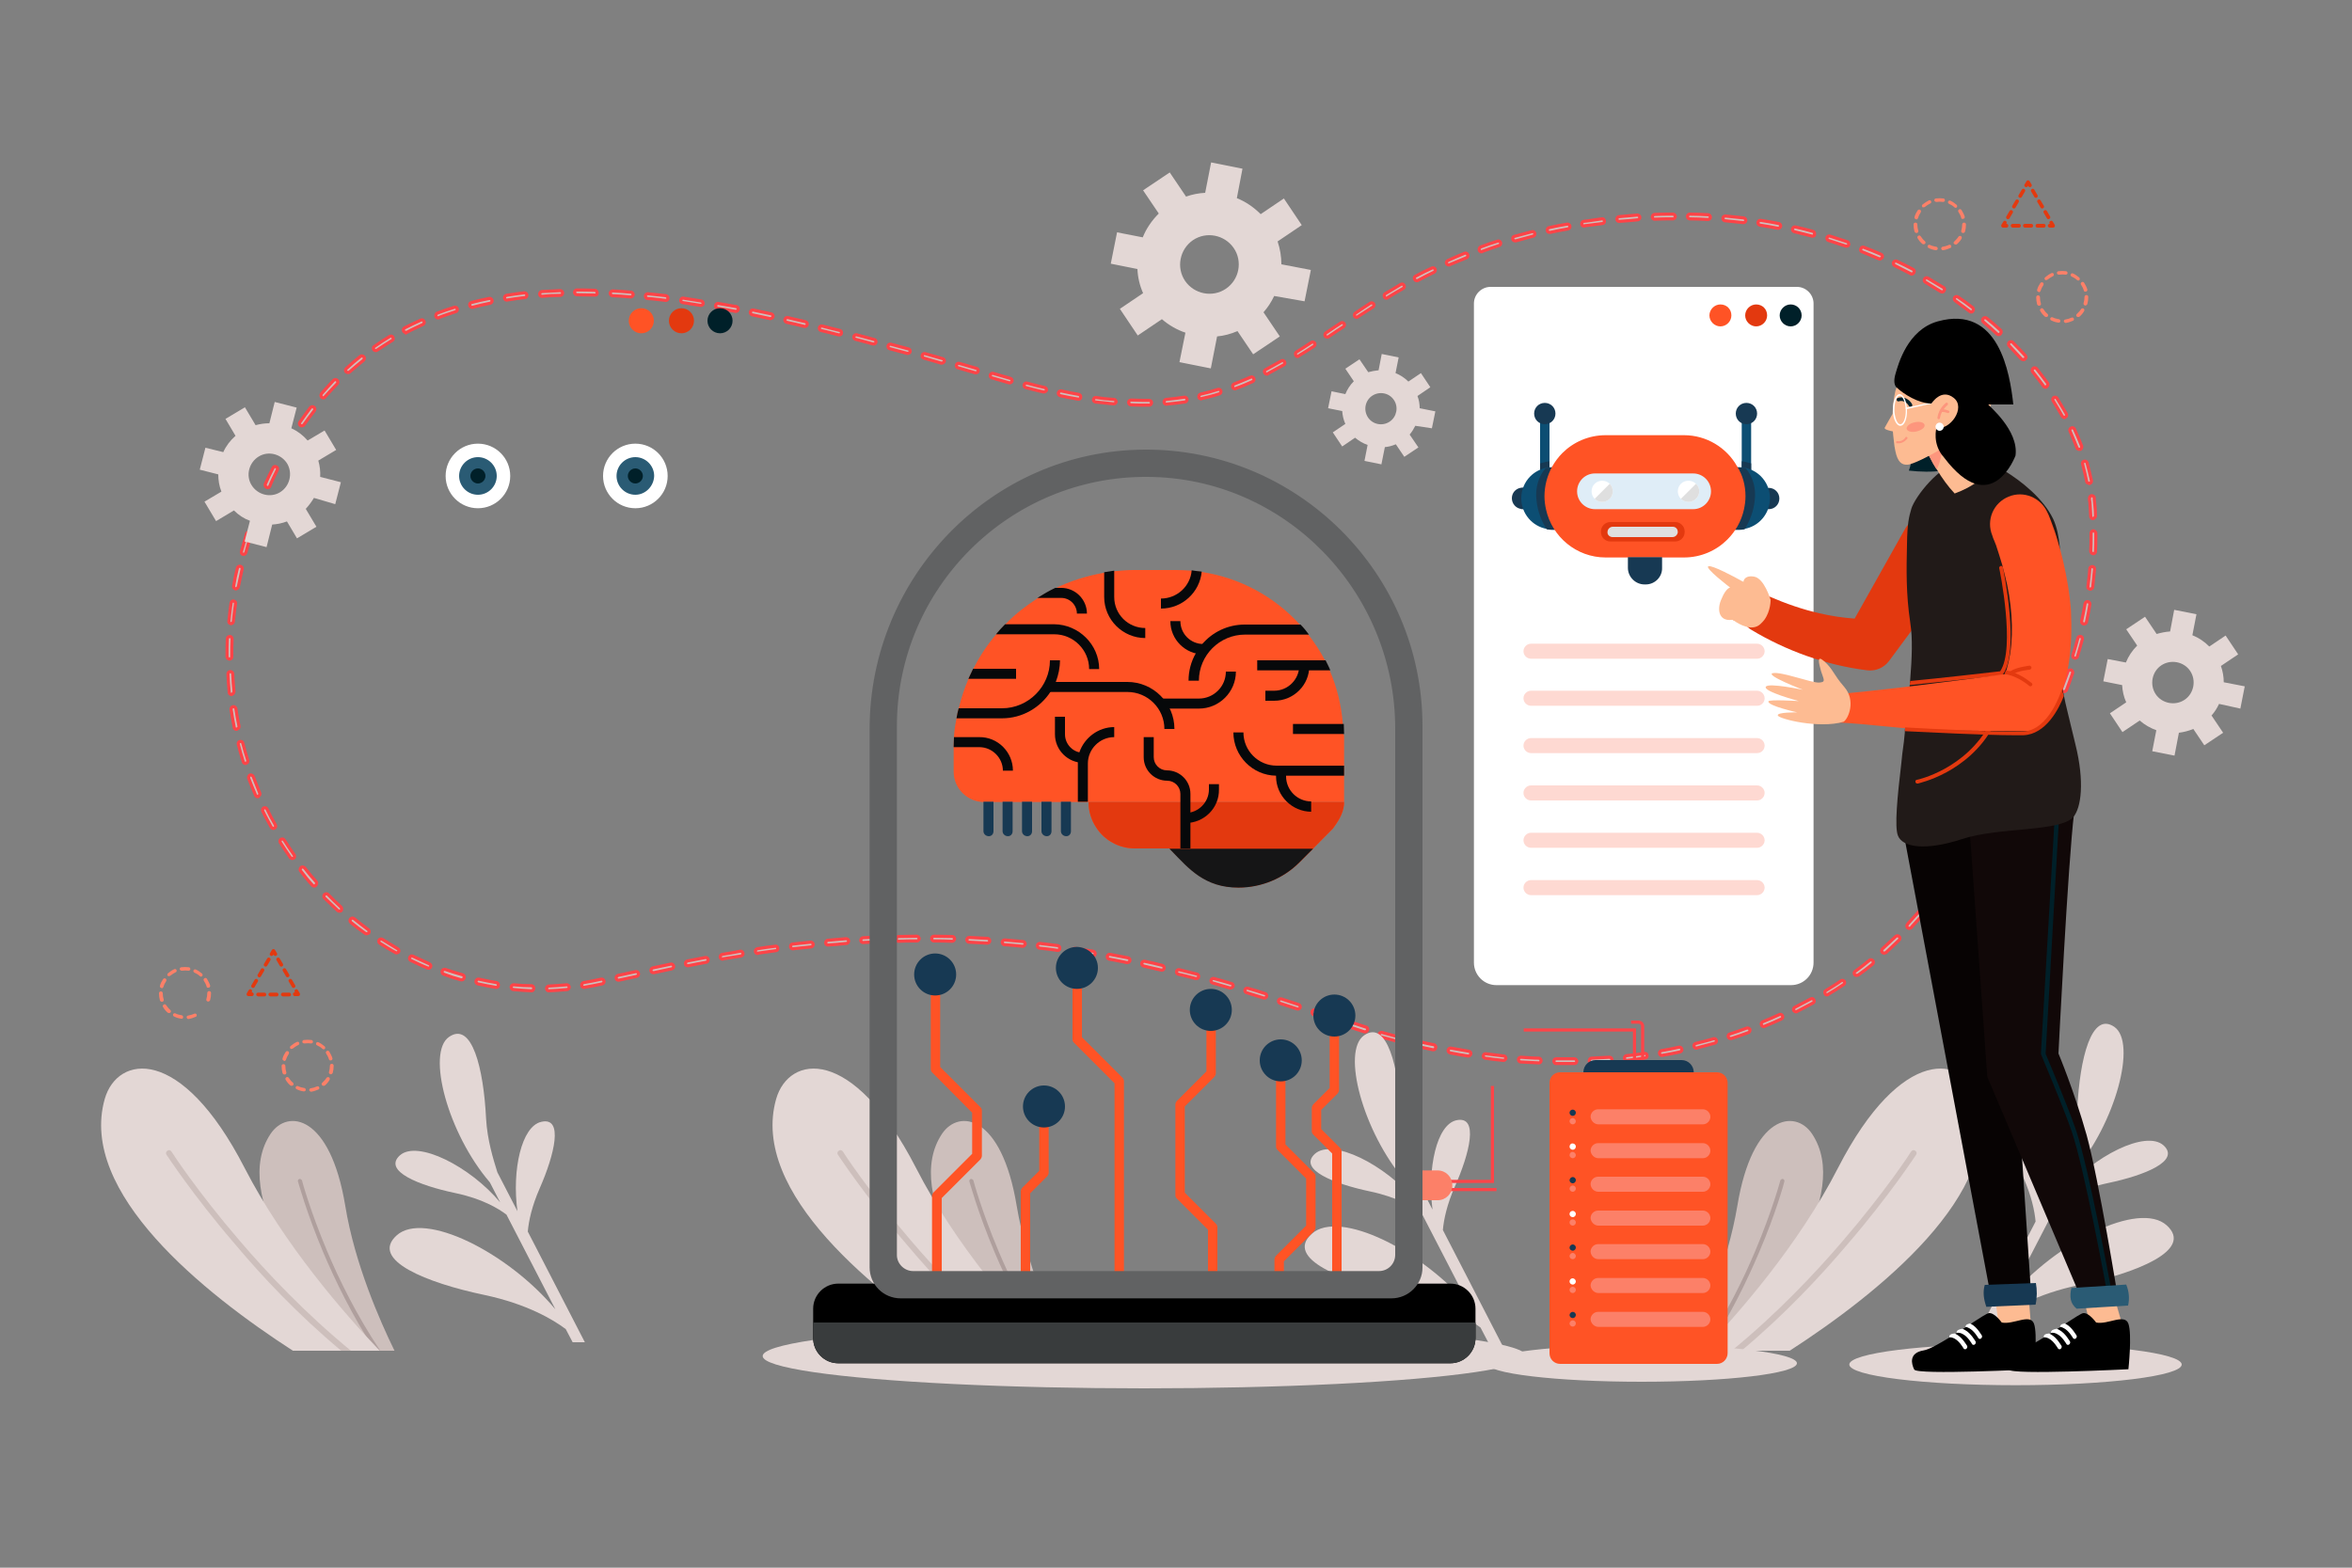<?xml version="1.0" encoding="utf-8"?>
<!-- Generator: Adobe Illustrator 22.1.0, SVG Export Plug-In . SVG Version: 6.00 Build 0)  -->
<svg version="1.1" id="OBJECTS" xmlns="http://www.w3.org/2000/svg" xmlns:xlink="http://www.w3.org/1999/xlink" x="0px" y="0px"
	 viewBox="0 0 750 500" style="enable-background:new 0 0 750 500;" xml:space="preserve">
<rect x="0" y="0" width="750" height="500" fill="#808080" stroke="none"/>
<style type="text/css">
	.st0{fill:#CDBFBC;}
	.st1{fill:#E3D7D5;}
	.st2{fill:#E3390F;}
	.st3{fill:#FC8068;}
	.st4{fill:#AF9F9D;}
	.st5{fill:#FFFFFF;}
	.st6{opacity:0.3;}
	.st7{fill:#FF5325;}
	.st8{fill:#002029;}
	.st9{fill:#0C4E73;}
	.st10{fill:#173953;}
	.st11{fill:#DFEDF7;}
	.st12{fill:#DFDFDF;}
	.st13{fill:#2A5B74;}
	.st14{fill:#393C3D;}
	.st15{fill:#616263;}
	.st16{fill:#151516;}
	.st17{fill:#06080A;}
	.st18{fill:#FDBB92;}
	.st19{fill:#070303;}
	.st20{fill:#110808;}
	.st21{fill:#211A18;}
	.st22{fill:#FD967D;}


.st75{
fill:none;
}

.move{
stroke: #FD4448;
    animation: link-anim2 5s linear infinite;
    stroke-dasharray: 64;
    stroke-width: 1px;
}



@keyframes link-anim2 {
  0% {
    stroke-dashoffset: 368;
  }
  100% {
    stroke-dashoffset: 32;
  }
}


</style>
<g class="move">
	<g>
		<path class="st0" d="M499.1,339.2c-1,0-1.9,0-2.9,0c-0.4,0-0.7-0.3-0.7-0.8c0-0.4,0.3-0.7,0.8-0.7c0,0,0,0,0,0c1.9,0,3.8,0,5.7,0
			c0,0,0,0,0,0c0.4,0,0.7,0.3,0.8,0.7c0,0.4-0.3,0.8-0.7,0.8C501,339.2,500,339.2,499.1,339.2z M490.7,339
			C490.7,339,490.7,339,490.7,339c-2-0.1-3.9-0.2-5.8-0.3c-0.4,0-0.7-0.4-0.7-0.8c0-0.4,0.4-0.7,0.8-0.7c1.9,0.1,3.8,0.3,5.7,0.3
			c0.4,0,0.7,0.4,0.7,0.8C491.4,338.7,491.1,339,490.7,339z M507.5,339c-0.4,0-0.7-0.3-0.7-0.7c0-0.4,0.3-0.8,0.7-0.8
			c1.9-0.1,3.8-0.2,5.7-0.3c0.4,0,0.8,0.3,0.8,0.7c0,0.4-0.3,0.8-0.7,0.8C511.4,338.8,509.4,339,507.5,339
			C507.5,339,507.5,339,507.5,339z M479.4,338.2C479.4,338.2,479.4,338.2,479.4,338.2c-2-0.2-3.9-0.4-5.8-0.7
			c-0.4-0.1-0.7-0.4-0.6-0.8c0.1-0.4,0.4-0.7,0.8-0.6c1.9,0.2,3.8,0.5,5.7,0.7c0.4,0,0.7,0.4,0.7,0.8
			C480.1,337.9,479.8,338.2,479.4,338.2z M518.7,338.2c-0.4,0-0.7-0.3-0.7-0.7c0-0.4,0.3-0.8,0.7-0.8c1.9-0.2,3.8-0.4,5.7-0.7
			c0.4-0.1,0.8,0.2,0.8,0.6c0.1,0.4-0.2,0.8-0.6,0.8C522.7,337.7,520.7,338,518.7,338.2C518.8,338.2,518.8,338.2,518.7,338.2z
			 M468.2,336.8c0,0-0.1,0-0.1,0c-1.9-0.3-3.8-0.6-5.7-1c-0.4-0.1-0.7-0.5-0.6-0.9c0.1-0.4,0.5-0.7,0.9-0.6c1.9,0.3,3.8,0.7,5.7,1
			c0.4,0.1,0.7,0.4,0.6,0.9C468.9,336.5,468.6,336.8,468.2,336.8z M529.9,336.6c-0.4,0-0.7-0.3-0.7-0.6c-0.1-0.4,0.2-0.8,0.6-0.9
			c1.9-0.3,3.8-0.7,5.6-1.1c0.4-0.1,0.8,0.2,0.9,0.6c0.1,0.4-0.2,0.8-0.6,0.9c-1.9,0.4-3.8,0.8-5.7,1.1
			C530,336.6,529.9,336.6,529.9,336.6z M457.1,334.8c-0.1,0-0.1,0-0.2,0c-1.9-0.4-3.8-0.8-5.6-1.3c-0.4-0.1-0.7-0.5-0.6-0.9
			c0.1-0.4,0.5-0.7,0.9-0.6c1.9,0.4,3.7,0.9,5.6,1.2c0.4,0.1,0.7,0.5,0.6,0.9C457.8,334.5,457.5,334.8,457.1,334.8z M540.9,334.3
			c-0.3,0-0.6-0.2-0.7-0.6c-0.1-0.4,0.1-0.8,0.6-0.9c1.9-0.5,3.7-0.9,5.6-1.5c0.4-0.1,0.8,0.1,0.9,0.5c0.1,0.4-0.1,0.8-0.5,0.9
			c-1.8,0.5-3.7,1-5.6,1.5C541.1,334.3,541,334.3,540.9,334.3z M446.1,332.2c-0.1,0-0.1,0-0.2,0c-1.8-0.5-3.7-1-5.6-1.5
			c-0.4-0.1-0.6-0.5-0.5-0.9c0.1-0.4,0.5-0.6,0.9-0.5c1.8,0.5,3.7,1,5.5,1.5c0.4,0.1,0.6,0.5,0.5,0.9
			C446.8,332,446.5,332.2,446.1,332.2z M551.8,331.2c-0.3,0-0.6-0.2-0.7-0.5c-0.1-0.4,0.1-0.8,0.5-0.9c1.8-0.6,3.6-1.2,5.4-1.9
			c0.4-0.1,0.8,0.1,1,0.4c0.1,0.4-0.1,0.8-0.4,1c-1.8,0.7-3.6,1.3-5.5,1.9C552,331.2,551.9,331.2,551.8,331.2z M435.3,329.1
			c-0.1,0-0.1,0-0.2,0c-1.8-0.6-3.7-1.2-5.5-1.8c-0.4-0.1-0.6-0.6-0.5-1c0.1-0.4,0.6-0.6,1-0.5c1.8,0.6,3.6,1.2,5.5,1.8
			c0.4,0.1,0.6,0.5,0.5,0.9C435.9,328.9,435.6,329.1,435.3,329.1z M562.4,327.4c-0.3,0-0.6-0.2-0.7-0.5c-0.2-0.4,0-0.8,0.4-1
			c1.8-0.7,3.5-1.5,5.3-2.3c0.4-0.2,0.8,0,1,0.4c0.2,0.4,0,0.8-0.4,1c-1.7,0.8-3.5,1.6-5.3,2.3C562.6,327.4,562.5,327.4,562.4,327.4
			z M424.6,325.5c-0.1,0-0.2,0-0.3,0c-1.8-0.6-3.6-1.3-5.4-1.9c-0.4-0.1-0.6-0.6-0.5-1c0.1-0.4,0.6-0.6,1-0.5
			c1.8,0.6,3.6,1.3,5.5,1.9c0.4,0.1,0.6,0.6,0.5,1C425.2,325.3,424.9,325.5,424.6,325.5z M572.7,322.7c-0.3,0-0.5-0.2-0.7-0.4
			c-0.2-0.4,0-0.8,0.3-1c1.7-0.9,3.4-1.8,5.1-2.7c0.4-0.2,0.8-0.1,1,0.3c0.2,0.4,0.1,0.8-0.3,1c-1.7,0.9-3.4,1.8-5.1,2.7
			C572.9,322.7,572.8,322.7,572.7,322.7z M413.9,321.8c-0.1,0-0.2,0-0.2,0c-1.8-0.6-3.7-1.2-5.5-1.8c-0.4-0.1-0.6-0.6-0.5-0.9
			c0.1-0.4,0.6-0.6,0.9-0.5c1.8,0.6,3.6,1.2,5.5,1.8c0.4,0.1,0.6,0.6,0.5,0.9C414.5,321.6,414.2,321.8,413.9,321.8z M403.2,318.3
			c-0.1,0-0.1,0-0.2,0c-1.8-0.6-3.7-1.1-5.5-1.7c-0.4-0.1-0.6-0.5-0.5-0.9c0.1-0.4,0.5-0.6,0.9-0.5c1.8,0.5,3.7,1.1,5.5,1.7
			c0.4,0.1,0.6,0.5,0.5,0.9C403.8,318.1,403.5,318.3,403.2,318.3z M582.6,317.3c-0.3,0-0.5-0.1-0.6-0.4c-0.2-0.4-0.1-0.8,0.3-1
			c1.6-1,3.3-2,4.8-3.1c0.3-0.2,0.8-0.1,1,0.2c0.2,0.3,0.1,0.8-0.2,1c-1.6,1.1-3.2,2.1-4.9,3.1C582.9,317.3,582.7,317.3,582.6,317.3
			z M169.5,316C169.4,316,169.4,316,169.5,316c-1.9-0.1-3.9-0.2-5.8-0.4c-0.4,0-0.7-0.4-0.7-0.8c0-0.4,0.4-0.7,0.8-0.7
			c1.9,0.2,3.8,0.3,5.7,0.3c0.4,0,0.7,0.4,0.7,0.8C170.2,315.6,169.9,316,169.5,316z M175,316c-0.4,0-0.7-0.3-0.7-0.7
			c0-0.4,0.3-0.8,0.7-0.8c1.9-0.1,3.8-0.2,5.7-0.4c0.4,0,0.8,0.3,0.8,0.7c0,0.4-0.3,0.8-0.7,0.8C178.9,315.8,176.9,315.9,175,316
			C175,316,175,316,175,316z M392.4,315.1c-0.1,0-0.1,0-0.2,0c-1.9-0.5-3.7-1.1-5.5-1.6c-0.4-0.1-0.6-0.5-0.5-0.9
			c0.1-0.4,0.5-0.6,0.9-0.5c1.8,0.5,3.7,1,5.6,1.6c0.4,0.1,0.6,0.5,0.5,0.9C393,314.9,392.7,315.1,392.4,315.1z M158.2,314.9
			c0,0-0.1,0-0.1,0c-1.9-0.3-3.8-0.7-5.7-1.1c-0.4-0.1-0.7-0.5-0.6-0.9c0.1-0.4,0.5-0.7,0.9-0.6c1.9,0.4,3.7,0.8,5.6,1.1
			c0.4,0.1,0.7,0.4,0.6,0.9C158.9,314.7,158.6,314.9,158.2,314.9z M186.2,314.9c-0.4,0-0.7-0.3-0.7-0.6c-0.1-0.4,0.2-0.8,0.6-0.9
			c1.9-0.3,3.8-0.7,5.6-1.1c0.4-0.1,0.8,0.2,0.9,0.6c0.1,0.4-0.2,0.8-0.6,0.9c-1.9,0.4-3.8,0.8-5.7,1.1
			C186.3,314.9,186.2,314.9,186.2,314.9z M197.2,312.6c-0.3,0-0.7-0.2-0.7-0.6c-0.1-0.4,0.2-0.8,0.6-0.9c1.9-0.4,3.8-0.8,5.6-1.2
			c0.4-0.1,0.8,0.2,0.9,0.6c0.1,0.4-0.2,0.8-0.6,0.9c-1.8,0.4-3.7,0.8-5.6,1.2C197.4,312.6,197.3,312.6,197.2,312.6z M147.2,312.5
			c-0.1,0-0.1,0-0.2,0c-1.9-0.5-3.7-1.1-5.5-1.8c-0.4-0.1-0.6-0.6-0.5-1c0.1-0.4,0.6-0.6,1-0.5c1.8,0.6,3.6,1.2,5.5,1.7
			c0.4,0.1,0.6,0.5,0.5,0.9C147.9,312.3,147.6,312.5,147.2,312.5z M381.5,312.1c-0.1,0-0.1,0-0.2,0c-1.9-0.5-3.7-1-5.6-1.4
			c-0.4-0.1-0.6-0.5-0.5-0.9c0.1-0.4,0.5-0.6,0.9-0.5c1.9,0.5,3.7,0.9,5.6,1.4c0.4,0.1,0.6,0.5,0.5,0.9
			C382.1,311.9,381.8,312.1,381.5,312.1z M592,311.1c-0.2,0-0.5-0.1-0.6-0.3c-0.2-0.3-0.2-0.8,0.2-1c1.5-1.1,3.1-2.3,4.5-3.5
			c0.3-0.3,0.8-0.2,1.1,0.1c0.3,0.3,0.2,0.8-0.1,1.1c-1.5,1.2-3,2.4-4.6,3.5C592.3,311,592.1,311.1,592,311.1z M208.3,310.2
			c-0.3,0-0.7-0.2-0.7-0.6c-0.1-0.4,0.2-0.8,0.6-0.9c1.9-0.4,3.8-0.8,5.7-1.2c0.4-0.1,0.8,0.2,0.9,0.6c0.1,0.4-0.2,0.8-0.6,0.9
			c-1.8,0.4-3.7,0.8-5.6,1.2C208.4,310.2,208.3,310.2,208.3,310.2z M370.5,309.4c-0.1,0-0.1,0-0.2,0c-1.9-0.4-3.8-0.9-5.6-1.3
			c-0.4-0.1-0.7-0.5-0.6-0.9c0.1-0.4,0.5-0.7,0.9-0.6c1.9,0.4,3.8,0.8,5.6,1.3c0.4,0.1,0.7,0.5,0.6,0.9
			C371.2,309.1,370.9,309.4,370.5,309.4z M136.6,308.8c-0.1,0-0.2,0-0.3-0.1c-1.8-0.7-3.6-1.6-5.3-2.4c-0.4-0.2-0.5-0.6-0.3-1
			c0.2-0.4,0.6-0.5,1-0.3c1.7,0.8,3.5,1.6,5.2,2.4c0.4,0.2,0.6,0.6,0.4,1C137.2,308.6,136.9,308.8,136.6,308.8z M219.3,308
			c-0.4,0-0.7-0.2-0.7-0.6c-0.1-0.4,0.2-0.8,0.6-0.9c1.9-0.4,3.8-0.7,5.7-1.1c0.4-0.1,0.8,0.2,0.9,0.6c0.1,0.4-0.2,0.8-0.6,0.9
			c-1.8,0.3-3.7,0.7-5.7,1.1C219.4,307.9,219.4,308,219.3,308z M359.5,307c0,0-0.1,0-0.2,0c-1.9-0.4-3.8-0.8-5.6-1.1
			c-0.4-0.1-0.7-0.5-0.6-0.9c0.1-0.4,0.5-0.7,0.9-0.6c1.9,0.4,3.8,0.7,5.7,1.1c0.4,0.1,0.7,0.5,0.6,0.9
			C360.2,306.7,359.9,307,359.5,307z M230.4,305.9c-0.4,0-0.7-0.3-0.7-0.6c-0.1-0.4,0.2-0.8,0.6-0.9c1.9-0.3,3.8-0.6,5.7-1
			c0.4-0.1,0.8,0.2,0.9,0.6c0.1,0.4-0.2,0.8-0.6,0.9c-1.9,0.3-3.8,0.6-5.7,0.9C230.5,305.9,230.5,305.9,230.4,305.9z M348.4,304.9
			c0,0-0.1,0-0.1,0c-1.9-0.3-3.8-0.6-5.7-0.9c-0.4-0.1-0.7-0.4-0.6-0.9c0.1-0.4,0.4-0.7,0.9-0.6c1.9,0.3,3.8,0.6,5.7,0.9
			c0.4,0.1,0.7,0.5,0.6,0.9C349.1,304.6,348.8,304.9,348.4,304.9z M241.6,304.1c-0.4,0-0.7-0.3-0.7-0.6c-0.1-0.4,0.2-0.8,0.6-0.9
			c1.9-0.3,3.8-0.6,5.7-0.8c0.4-0.1,0.8,0.2,0.8,0.6c0.1,0.4-0.2,0.8-0.6,0.8c-1.9,0.3-3.8,0.5-5.7,0.8
			C241.7,304.1,241.6,304.1,241.6,304.1z M600.8,304c-0.2,0-0.4-0.1-0.6-0.3c-0.3-0.3-0.2-0.8,0.1-1.1c1.4-1.3,2.8-2.6,4.2-3.9
			c0.3-0.3,0.8-0.3,1.1,0c0.3,0.3,0.3,0.8,0,1.1c-1.4,1.3-2.8,2.7-4.2,4C601.1,303.9,600.9,304,600.8,304z M126.5,303.9
			c-0.1,0-0.3,0-0.4-0.1c-1.7-0.9-3.4-2-5-3c-0.3-0.2-0.4-0.7-0.2-1c0.2-0.3,0.7-0.4,1-0.2c1.6,1,3.3,2,4.9,3c0.4,0.2,0.5,0.7,0.3,1
			C127,303.7,126.7,303.9,126.5,303.9z M337.3,303.1c0,0-0.1,0-0.1,0c-1.9-0.3-3.8-0.5-5.7-0.7c-0.4-0.1-0.7-0.4-0.7-0.8
			c0-0.4,0.4-0.7,0.8-0.7c1.9,0.2,3.8,0.5,5.7,0.7c0.4,0.1,0.7,0.4,0.6,0.8C338,302.9,337.7,303.1,337.3,303.1z M252.8,302.6
			c-0.4,0-0.7-0.3-0.7-0.7c0-0.4,0.2-0.8,0.7-0.8c1.9-0.2,3.8-0.4,5.7-0.6c0.4,0,0.8,0.3,0.8,0.7c0,0.4-0.3,0.8-0.7,0.8
			C256.7,302.2,254.8,302.4,252.8,302.6C252.8,302.6,252.8,302.6,252.8,302.6z M326.1,301.8C326.1,301.8,326,301.8,326.1,301.8
			c-2-0.2-3.9-0.4-5.8-0.5c-0.4,0-0.7-0.4-0.7-0.8c0-0.4,0.4-0.7,0.8-0.7c1.9,0.2,3.8,0.3,5.8,0.5c0.4,0,0.7,0.4,0.7,0.8
			C326.8,301.5,326.5,301.8,326.1,301.8z M264,301.4c-0.4,0-0.7-0.3-0.7-0.7c0-0.4,0.3-0.8,0.7-0.8c1.9-0.2,3.8-0.3,5.8-0.5
			c0.4,0,0.8,0.3,0.8,0.7c0,0.4-0.3,0.8-0.7,0.8C267.9,301.1,266,301.3,264,301.4C264,301.4,264,301.4,264,301.4z M314.8,300.8
			C314.8,300.8,314.8,300.8,314.8,300.8c-2-0.1-3.9-0.2-5.8-0.3c-0.4,0-0.7-0.4-0.7-0.8c0-0.4,0.4-0.7,0.8-0.7
			c1.9,0.1,3.9,0.2,5.8,0.3c0.4,0,0.7,0.4,0.7,0.8C315.6,300.5,315.2,300.8,314.8,300.8z M275.2,300.6c-0.4,0-0.7-0.3-0.7-0.7
			c0-0.4,0.3-0.8,0.7-0.8c1.9-0.1,3.9-0.2,5.8-0.3c0.4,0,0.8,0.3,0.8,0.7c0,0.4-0.3,0.8-0.7,0.8
			C279.1,300.4,277.2,300.5,275.2,300.6C275.3,300.6,275.3,300.6,275.2,300.6z M303.6,300.2C303.6,300.2,303.6,300.2,303.6,300.2
			c-1.9-0.1-3.9-0.1-5.8-0.1c-0.4,0-0.7-0.3-0.7-0.8c0-0.4,0.3-0.7,0.8-0.7c0,0,0,0,0,0c1.9,0,3.9,0.1,5.8,0.1
			c0.4,0,0.7,0.4,0.7,0.8C304.3,299.9,304,300.2,303.6,300.2z M286.5,300.2c-0.4,0-0.7-0.3-0.7-0.7c0-0.4,0.3-0.8,0.7-0.8
			c1.9,0,3.9-0.1,5.8-0.1c0,0,0,0,0,0c0.4,0,0.7,0.3,0.8,0.7c0,0.4-0.3,0.8-0.7,0.8C290.4,300.1,288.4,300.1,286.5,300.2
			C286.5,300.2,286.5,300.2,286.5,300.2z M116.9,297.8c-0.2,0-0.3,0-0.4-0.1c-1.6-1.1-3.1-2.3-4.6-3.5c-0.3-0.3-0.4-0.7-0.1-1.1
			c0.3-0.3,0.7-0.4,1.1-0.1c1.5,1.2,3,2.4,4.5,3.5c0.3,0.2,0.4,0.7,0.2,1C117.4,297.7,117.2,297.8,116.9,297.8z M608.8,296.1
			c-0.2,0-0.4-0.1-0.5-0.2c-0.3-0.3-0.3-0.8,0-1.1l0.2-0.3c1.3-1.4,2.6-2.9,3.9-4.3c0.3-0.3,0.7-0.3,1.1-0.1
			c0.3,0.3,0.3,0.7,0.1,1.1c-1.3,1.4-2.6,2.9-3.9,4.3l-0.2,0.3C609.2,296,609,296.1,608.8,296.1z M108.2,290.6
			c-0.2,0-0.4-0.1-0.5-0.2c-1.4-1.3-2.8-2.7-4.2-4c-0.3-0.3-0.3-0.8,0-1.1c0.3-0.3,0.8-0.3,1.1,0c1.3,1.4,2.7,2.7,4.1,4
			c0.3,0.3,0.3,0.8,0.1,1.1C108.6,290.6,108.4,290.6,108.2,290.6z M616.5,287.4c-0.2,0-0.3-0.1-0.5-0.2c-0.3-0.3-0.4-0.7-0.1-1.1
			c1.2-1.5,2.5-2.9,3.7-4.4c0.3-0.3,0.7-0.4,1.1-0.1c0.3,0.3,0.4,0.7,0.1,1.1c-1.2,1.5-2.5,3-3.7,4.4
			C617,287.3,616.8,287.4,616.5,287.4z M100.2,282.6c-0.2,0-0.4-0.1-0.6-0.3c-1.3-1.4-2.5-2.9-3.7-4.5c-0.3-0.3-0.2-0.8,0.1-1.1
			c0.3-0.3,0.8-0.2,1.1,0.1c1.2,1.5,2.4,3,3.7,4.4c0.3,0.3,0.2,0.8-0.1,1.1C100.6,282.5,100.4,282.6,100.2,282.6z M623.7,278.7
			c-0.2,0-0.3-0.1-0.5-0.2c-0.3-0.3-0.4-0.7-0.1-1.1c1.2-1.5,2.4-3,3.5-4.5c0.3-0.3,0.7-0.4,1.1-0.1c0.3,0.3,0.4,0.7,0.1,1.1
			c-1.2,1.5-2.4,3-3.6,4.6C624.2,278.6,624,278.7,623.7,278.7z M93.2,273.8c-0.2,0-0.5-0.1-0.6-0.3c-1.1-1.6-2.2-3.2-3.2-4.8
			c-0.2-0.4-0.1-0.8,0.2-1c0.4-0.2,0.8-0.1,1,0.2c1,1.6,2.1,3.2,3.2,4.8c0.2,0.3,0.2,0.8-0.2,1C93.5,273.7,93.4,273.8,93.2,273.8z
			 M630.6,269.7c-0.2,0-0.3,0-0.4-0.1c-0.3-0.2-0.4-0.7-0.2-1c1.1-1.6,2.3-3.1,3.4-4.7c0.2-0.3,0.7-0.4,1-0.2c0.3,0.2,0.4,0.7,0.2,1
			c-1.1,1.6-2.2,3.1-3.4,4.7C631,269.6,630.8,269.7,630.6,269.7z M87.2,264.2c-0.3,0-0.5-0.1-0.7-0.4c-0.9-1.7-1.9-3.4-2.7-5.1
			c-0.2-0.4,0-0.8,0.3-1c0.4-0.2,0.8,0,1,0.3c0.8,1.7,1.7,3.4,2.7,5.1c0.2,0.4,0.1,0.8-0.3,1C87.4,264.2,87.3,264.2,87.2,264.2z
			 M637.1,260.5c-0.1,0-0.3,0-0.4-0.1c-0.3-0.2-0.4-0.7-0.2-1c1.1-1.6,2.1-3.2,3.1-4.8c0.2-0.4,0.7-0.5,1-0.2c0.4,0.2,0.5,0.7,0.2,1
			c-1,1.6-2.1,3.2-3.2,4.9C637.5,260.4,637.3,260.5,637.1,260.5z M82.2,254.1c-0.3,0-0.6-0.2-0.7-0.5c-0.8-1.8-1.5-3.6-2.2-5.4
			c-0.1-0.4,0.1-0.8,0.4-1c0.4-0.1,0.8,0.1,1,0.4c0.7,1.8,1.4,3.6,2.1,5.3c0.2,0.4,0,0.8-0.4,1C82.4,254.1,82.3,254.1,82.2,254.1z
			 M643.1,251c-0.1,0-0.3,0-0.4-0.1c-0.4-0.2-0.5-0.7-0.3-1c1-1.6,2-3.3,2.9-5c0.2-0.4,0.7-0.5,1-0.3c0.4,0.2,0.5,0.7,0.3,1
			c-0.9,1.7-1.9,3.3-2.9,5C643.6,250.8,643.4,251,643.1,251z M78.3,243.5c-0.3,0-0.6-0.2-0.7-0.5c-0.6-1.8-1.1-3.7-1.6-5.6
			c-0.1-0.4,0.1-0.8,0.5-0.9c0.4-0.1,0.8,0.1,0.9,0.5c0.5,1.8,1,3.7,1.6,5.5c0.1,0.4-0.1,0.8-0.5,0.9
			C78.4,243.5,78.3,243.5,78.3,243.5z M648.7,241.1c-0.1,0-0.2,0-0.4-0.1c-0.4-0.2-0.5-0.6-0.3-1c0.9-1.7,1.8-3.4,2.6-5.1
			c0.2-0.4,0.6-0.5,1-0.3c0.4,0.2,0.5,0.6,0.3,1c-0.8,1.7-1.7,3.4-2.6,5.2C649.2,241,649,241.1,648.7,241.1z M75.4,232.6
			c-0.3,0-0.7-0.2-0.7-0.6c-0.4-1.9-0.7-3.8-1-5.7c-0.1-0.4,0.2-0.8,0.6-0.9c0.4-0.1,0.8,0.2,0.9,0.6c0.3,1.9,0.6,3.8,1,5.6
			c0.1,0.4-0.2,0.8-0.6,0.9C75.5,232.6,75.5,232.6,75.4,232.6z M653.7,231c-0.1,0-0.2,0-0.3-0.1c-0.4-0.2-0.5-0.6-0.4-1
			c0.8-1.7,1.6-3.5,2.3-5.3c0.2-0.4,0.6-0.6,1-0.4c0.4,0.2,0.6,0.6,0.4,1c-0.7,1.8-1.5,3.5-2.3,5.3C654.3,230.8,654,231,653.7,231z
			 M73.8,221.5c-0.4,0-0.7-0.3-0.7-0.7c-0.2-1.9-0.3-3.9-0.4-5.8c0-0.4,0.3-0.8,0.7-0.8c0.4,0,0.8,0.3,0.8,0.7
			c0.1,1.9,0.2,3.8,0.4,5.7C74.5,221.1,74.2,221.4,73.8,221.5C73.8,221.5,73.8,221.5,73.8,221.5z M658.1,220.6c-0.1,0-0.2,0-0.3,0
			c-0.4-0.1-0.6-0.6-0.4-1c0.7-1.8,1.3-3.6,2-5.4c0.1-0.4,0.6-0.6,1-0.5c0.4,0.1,0.6,0.6,0.5,1c-0.6,1.8-1.3,3.6-2,5.5
			C658.7,220.4,658.4,220.6,658.1,220.6z M73.2,210.2c-0.4,0-0.7-0.3-0.8-0.7l0-0.4c0-1.8,0-3.6,0.1-5.4c0-0.4,0.4-0.7,0.8-0.7
			c0.4,0,0.7,0.4,0.7,0.8c-0.1,1.8-0.1,3.6-0.1,5.3l0,0.4C73.9,209.9,73.6,210.2,73.2,210.2C73.2,210.2,73.2,210.2,73.2,210.2z
			 M661.7,209.9c-0.1,0-0.1,0-0.2,0c-0.4-0.1-0.6-0.5-0.5-0.9c0.6-1.8,1.1-3.7,1.6-5.5c0.1-0.4,0.5-0.6,0.9-0.5
			c0.4,0.1,0.6,0.5,0.5,0.9c-0.5,1.8-1,3.7-1.6,5.6C662.3,209.7,662,209.9,661.7,209.9z M664.6,199c-0.1,0-0.1,0-0.2,0
			c-0.4-0.1-0.7-0.5-0.6-0.9c0.4-1.9,0.8-3.8,1.1-5.6c0.1-0.4,0.5-0.7,0.9-0.6c0.4,0.1,0.7,0.5,0.6,0.9c-0.3,1.9-0.7,3.8-1.1,5.7
			C665.2,198.7,664.9,199,664.6,199z M73.7,198.9C73.6,198.9,73.6,198.9,73.7,198.9c-0.5,0-0.8-0.4-0.7-0.8c0.2-1.9,0.4-3.9,0.7-5.8
			c0.1-0.4,0.4-0.7,0.8-0.6c0.4,0.1,0.7,0.4,0.6,0.8c-0.3,1.9-0.5,3.8-0.7,5.7C74.4,198.6,74,198.9,73.7,198.9z M666.5,187.9
			C666.5,187.9,666.4,187.9,666.5,187.9c-0.5-0.1-0.8-0.4-0.7-0.8c0.2-1.9,0.5-3.8,0.6-5.7c0-0.4,0.4-0.7,0.8-0.7
			c0.4,0,0.7,0.4,0.7,0.8c-0.2,1.9-0.4,3.8-0.6,5.8C667.2,187.6,666.9,187.9,666.5,187.9z M75.2,187.8c0,0-0.1,0-0.1,0
			c-0.4-0.1-0.7-0.5-0.6-0.9c0.3-1.9,0.7-3.8,1.2-5.7c0.1-0.4,0.5-0.7,0.9-0.6c0.4,0.1,0.7,0.5,0.6,0.9c-0.4,1.9-0.8,3.8-1.2,5.6
			C75.9,187.5,75.5,187.8,75.2,187.8z M77.7,176.8c-0.1,0-0.1,0-0.2,0c-0.4-0.1-0.6-0.5-0.5-0.9c0.5-1.8,1.1-3.7,1.6-5.6
			c0.1-0.4,0.5-0.6,0.9-0.5c0.4,0.1,0.6,0.5,0.5,0.9c-0.6,1.8-1.1,3.7-1.6,5.5C78.3,176.5,78,176.8,77.7,176.8z M667.5,176.6
			C667.4,176.6,667.4,176.6,667.5,176.6c-0.4,0-0.8-0.4-0.8-0.8c0.1-1.6,0.1-3.2,0.1-4.7c0-0.3,0-0.7,0-1c0-0.4,0.3-0.8,0.7-0.8
			c0,0,0,0,0,0c0.4,0,0.7,0.3,0.8,0.7c0,0.3,0,0.7,0,1c0,1.6,0,3.2-0.1,4.8C668.2,176.3,667.9,176.6,667.5,176.6z M81.1,166
			c-0.1,0-0.2,0-0.3,0c-0.4-0.1-0.6-0.6-0.5-1c0.6-1.8,1.3-3.6,2.1-5.4c0.2-0.4,0.6-0.6,1-0.4c0.4,0.2,0.6,0.6,0.4,1
			c-0.7,1.8-1.4,3.6-2,5.4C81.7,165.8,81.4,166,81.1,166z M667.4,165.4c-0.4,0-0.7-0.3-0.7-0.7c-0.1-1.2-0.1-2.3-0.2-3.5
			c0-0.6-0.1-1.2-0.2-1.8c0-0.2,0-0.3,0-0.5c0-0.4,0.3-0.8,0.7-0.8c0.4,0,0.8,0.3,0.8,0.7c0,0.2,0,0.3,0,0.5
			c0.1,0.6,0.1,1.2,0.2,1.8c0.1,1.2,0.2,2.4,0.2,3.5C668.1,165,667.8,165.3,667.4,165.4C667.4,165.4,667.4,165.4,667.4,165.4z
			 M85.3,155.5c-0.1,0-0.2,0-0.3-0.1c-0.4-0.2-0.5-0.6-0.4-1c0.8-1.8,1.6-3.5,2.5-5.2c0.2-0.4,0.6-0.5,1-0.3c0.4,0.2,0.5,0.6,0.3,1
			c-0.8,1.7-1.7,3.4-2.4,5.2C85.9,155.4,85.6,155.5,85.3,155.5z M666.1,154.1c-0.4,0-0.7-0.2-0.7-0.6c-0.4-1.8-0.8-3.7-1.3-5.5
			c-0.1-0.4,0.1-0.8,0.5-0.9c0.4-0.1,0.8,0.1,0.9,0.5c0.5,1.9,1,3.8,1.4,5.7c0.1,0.4-0.2,0.8-0.6,0.9
			C666.2,154.1,666.2,154.1,666.1,154.1z M90.3,145.4c-0.1,0-0.2,0-0.4-0.1c-0.4-0.2-0.5-0.7-0.3-1c0.9-1.7,1.9-3.4,2.9-5
			c0.2-0.4,0.7-0.5,1-0.2c0.4,0.2,0.5,0.7,0.2,1c-1,1.6-2,3.3-2.9,4.9C90.8,145.3,90.6,145.4,90.3,145.4z M663,143.3
			c-0.3,0-0.6-0.2-0.7-0.5c-0.7-1.7-1.4-3.5-2.2-5.3c-0.2-0.4,0-0.8,0.4-1c0.4-0.2,0.8,0,1,0.4c0.8,1.8,1.6,3.6,2.3,5.4
			c0.1,0.4-0.1,0.8-0.4,1C663.2,143.3,663.1,143.3,663,143.3z M96.2,135.8c-0.1,0-0.3,0-0.4-0.1c-0.3-0.2-0.4-0.7-0.2-1
			c1.1-1.6,2.3-3.2,3.4-4.7c0.3-0.3,0.7-0.4,1.1-0.1c0.3,0.3,0.4,0.7,0.1,1.1c-1.1,1.5-2.3,3-3.4,4.6
			C96.7,135.7,96.5,135.8,96.2,135.8z M658.3,133.1c-0.3,0-0.5-0.1-0.7-0.4c-0.9-1.6-1.9-3.3-2.9-4.9c-0.2-0.3-0.1-0.8,0.2-1
			c0.4-0.2,0.8-0.1,1,0.2c1,1.6,2,3.3,3,5c0.2,0.4,0.1,0.8-0.3,1C658.6,133,658.4,133.1,658.3,133.1z M364.4,129.2
			c-1.2,0-2.5,0-3.8-0.1c-0.4,0-0.7-0.4-0.7-0.8c0-0.4,0.4-0.7,0.8-0.7c1.9,0.1,3.9,0.1,5.7,0.1c0.4,0,0.8,0.3,0.8,0.7
			c0,0.4-0.3,0.8-0.7,0.8C365.7,129.2,365.1,129.2,364.4,129.2z M371.9,128.9c-0.4,0-0.7-0.3-0.7-0.7c0-0.4,0.3-0.8,0.7-0.8
			c1.9-0.2,3.8-0.4,5.7-0.7c0.4-0.1,0.8,0.2,0.9,0.6c0.1,0.4-0.2,0.8-0.6,0.9C375.8,128.5,373.9,128.7,371.9,128.9
			C371.9,128.9,371.9,128.9,371.9,128.9z M355.1,128.8C355.1,128.8,355.1,128.8,355.1,128.8c-1.9-0.2-3.9-0.4-5.8-0.6
			c-0.4-0.1-0.7-0.4-0.6-0.8c0.1-0.4,0.4-0.7,0.8-0.6c1.9,0.3,3.8,0.5,5.7,0.6c0.4,0,0.7,0.4,0.7,0.8
			C355.8,128.5,355.5,128.8,355.1,128.8z M343.9,127.3c0,0-0.1,0-0.1,0c-1.9-0.3-3.8-0.7-5.7-1.1c-0.4-0.1-0.7-0.5-0.6-0.9
			c0.1-0.4,0.5-0.7,0.9-0.6c1.9,0.4,3.8,0.8,5.6,1.1c0.4,0.1,0.7,0.5,0.6,0.9C344.6,127.1,344.3,127.3,343.9,127.3z M383,127.2
			c-0.3,0-0.7-0.2-0.7-0.6c-0.1-0.4,0.2-0.8,0.6-0.9c1.8-0.4,3.7-0.9,5.5-1.5c0.4-0.1,0.8,0.1,0.9,0.5c0.1,0.4-0.1,0.8-0.5,0.9
			c-1.8,0.6-3.7,1.1-5.6,1.5C383.1,127.2,383.1,127.2,383,127.2z M103.1,126.9c-0.2,0-0.3-0.1-0.5-0.2c-0.3-0.3-0.3-0.7-0.1-1.1
			c1.3-1.5,2.6-2.9,3.9-4.3c0.3-0.3,0.8-0.3,1.1,0c0.3,0.3,0.3,0.8,0,1.1c-1.3,1.3-2.6,2.8-3.9,4.2
			C103.5,126.8,103.3,126.9,103.1,126.9z M332.9,125c-0.1,0-0.1,0-0.2,0c-1.8-0.4-3.7-0.9-5.6-1.4c-0.4-0.1-0.6-0.5-0.5-0.9
			c0.1-0.4,0.5-0.6,0.9-0.5c1.9,0.5,3.7,1,5.6,1.4c0.4,0.1,0.7,0.5,0.6,0.9C333.5,124.8,333.2,125,332.9,125z M393.8,124
			c-0.3,0-0.6-0.2-0.7-0.5c-0.1-0.4,0-0.8,0.4-1c1.7-0.7,3.5-1.4,5.3-2.2c0.4-0.2,0.8,0,1,0.4c0.2,0.4,0,0.8-0.4,1
			c-1.8,0.8-3.6,1.6-5.4,2.2C394,124,393.9,124,393.8,124z M652.3,123.5c-0.2,0-0.5-0.1-0.6-0.3c-1.1-1.5-2.3-3.1-3.5-4.6
			c-0.3-0.3-0.2-0.8,0.1-1.1c0.3-0.3,0.8-0.2,1.1,0.1c1.2,1.5,2.4,3.1,3.5,4.6c0.2,0.3,0.2,0.8-0.2,1
			C652.6,123.5,652.4,123.5,652.3,123.5z M322,122.1c-0.1,0-0.1,0-0.2,0c-1.8-0.5-3.7-1.1-5.5-1.6c-0.4-0.1-0.6-0.5-0.5-0.9
			c0.1-0.4,0.5-0.6,0.9-0.5c1.8,0.5,3.7,1.1,5.5,1.6c0.4,0.1,0.6,0.5,0.5,0.9C322.6,121.8,322.3,122.1,322,122.1z M404,119.3
			c-0.3,0-0.5-0.1-0.7-0.4c-0.2-0.4-0.1-0.8,0.3-1c1.6-0.9,3.3-1.8,5-2.8c0.4-0.2,0.8-0.1,1,0.3c0.2,0.4,0.1,0.8-0.3,1
			c-1.8,1-3.4,1.9-5.1,2.8C404.3,119.3,404.2,119.3,404,119.3z M311.2,118.9c-0.1,0-0.1,0-0.2,0c-1.8-0.5-3.7-1.1-5.5-1.6
			c-0.4-0.1-0.6-0.5-0.5-0.9c0.1-0.4,0.5-0.6,0.9-0.5c1.8,0.5,3.7,1.1,5.5,1.6c0.4,0.1,0.6,0.5,0.5,0.9
			C311.8,118.7,311.5,118.9,311.2,118.9z M111,118.8c-0.2,0-0.4-0.1-0.6-0.2c-0.3-0.3-0.3-0.8,0.1-1.1c1.4-1.3,2.9-2.6,4.4-3.8
			c0.3-0.3,0.8-0.2,1.1,0.1c0.3,0.3,0.2,0.8-0.1,1.1c-1.5,1.2-2.9,2.4-4.4,3.7C111.3,118.8,111.2,118.8,111,118.8z M300.3,115.8
			c-0.1,0-0.1,0-0.2,0c-1.8-0.5-3.7-1.1-5.5-1.6c-0.4-0.1-0.6-0.5-0.5-0.9c0.1-0.4,0.5-0.6,0.9-0.5c1.9,0.5,3.7,1.1,5.6,1.6
			c0.4,0.1,0.6,0.5,0.5,0.9C300.9,115.6,300.6,115.8,300.3,115.8z M645.2,114.7c-0.2,0-0.4-0.1-0.6-0.2c-1.3-1.4-2.6-2.8-3.9-4.2
			c-0.3-0.3-0.3-0.8,0-1.1c0.3-0.3,0.8-0.3,1.1,0c1.4,1.4,2.7,2.8,4,4.2c0.3,0.3,0.3,0.8-0.1,1.1
			C645.6,114.7,645.4,114.7,645.2,114.7z M413.8,113.7c-0.2,0-0.5-0.1-0.6-0.4c-0.2-0.4-0.1-0.8,0.2-1c1.5-0.9,3.1-2,4.8-3.1
			c0.3-0.2,0.8-0.1,1,0.2c0.2,0.3,0.1,0.8-0.2,1c-1.8,1.2-3.4,2.2-4.9,3.1C414.1,113.6,413.9,113.7,413.8,113.7z M289.5,112.7
			c-0.1,0-0.1,0-0.2,0c-1.9-0.5-3.7-1-5.6-1.5c-0.4-0.1-0.6-0.5-0.5-0.9c0.1-0.4,0.5-0.6,0.9-0.5c1.9,0.5,3.7,1,5.6,1.5
			c0.4,0.1,0.6,0.5,0.5,0.9C290.1,112.5,289.8,112.7,289.5,112.7z M119.8,111.8c-0.2,0-0.5-0.1-0.6-0.3c-0.2-0.3-0.2-0.8,0.2-1
			c1.6-1.1,3.2-2.2,4.9-3.2c0.4-0.2,0.8-0.1,1,0.3c0.2,0.4,0.1,0.8-0.3,1c-1.6,1-3.2,2-4.8,3.1C120.1,111.8,120,111.8,119.8,111.8z
			 M278.6,109.7c-0.1,0-0.1,0-0.2,0c-1.9-0.5-3.8-1-5.6-1.5c-0.4-0.1-0.6-0.5-0.5-0.9c0.1-0.4,0.5-0.6,0.9-0.5
			c1.8,0.5,3.7,1,5.6,1.5c0.4,0.1,0.6,0.5,0.5,0.9C279.2,109.5,278.9,109.7,278.6,109.7z M423.2,107.5c-0.2,0-0.5-0.1-0.6-0.3
			c-0.2-0.3-0.1-0.8,0.2-1c0.9-0.6,1.9-1.3,2.8-1.9l2-1.3c0.3-0.2,0.8-0.1,1,0.2c0.2,0.3,0.1,0.8-0.2,1l-2,1.3
			c-0.9,0.6-1.9,1.3-2.8,1.9C423.5,107.5,423.4,107.5,423.2,107.5z M267.6,106.8c-0.1,0-0.1,0-0.2,0c-1.9-0.5-3.8-1-5.6-1.4
			c-0.4-0.1-0.6-0.5-0.5-0.9c0.1-0.4,0.5-0.6,0.9-0.5c1.8,0.5,3.7,0.9,5.6,1.4c0.4,0.1,0.6,0.5,0.5,0.9
			C268.3,106.6,268,106.8,267.6,106.8z M637.3,106.7c-0.2,0-0.4-0.1-0.5-0.2c-1.4-1.3-2.8-2.5-4.3-3.8c-0.3-0.3-0.4-0.7-0.1-1.1
			c0.3-0.3,0.7-0.4,1.1-0.1c1.5,1.2,3,2.5,4.4,3.8c0.3,0.3,0.3,0.8,0,1.1C637.7,106.7,637.5,106.7,637.3,106.7z M129.4,106
			c-0.3,0-0.5-0.1-0.7-0.4c-0.2-0.4,0-0.8,0.3-1c1.7-0.9,3.5-1.7,5.2-2.5c0.4-0.2,0.8,0,1,0.4c0.2,0.4,0,0.8-0.4,1
			c-1.7,0.8-3.5,1.6-5.1,2.5C129.7,105.9,129.6,106,129.4,106z M256.7,104.1c-0.1,0-0.1,0-0.2,0c-1.9-0.5-3.8-0.9-5.6-1.3
			c-0.4-0.1-0.7-0.5-0.6-0.9c0.1-0.4,0.5-0.7,0.9-0.6c1.8,0.4,3.7,0.9,5.6,1.3c0.4,0.1,0.7,0.5,0.6,0.9
			C257.3,103.9,257,104.1,256.7,104.1z M245.7,101.6c-0.1,0-0.1,0-0.2,0c-1.9-0.4-3.8-0.8-5.6-1.2c-0.4-0.1-0.7-0.5-0.6-0.9
			c0.1-0.4,0.5-0.7,0.9-0.6c1.8,0.4,3.7,0.8,5.7,1.2c0.4,0.1,0.7,0.5,0.6,0.9C246.3,101.4,246,101.6,245.7,101.6z M139.7,101.4
			c-0.3,0-0.6-0.2-0.7-0.5c-0.1-0.4,0.1-0.8,0.4-1c1.8-0.7,3.6-1.3,5.5-1.9c0.4-0.1,0.8,0.1,0.9,0.5c0.1,0.4-0.1,0.8-0.5,0.9
			c-1.8,0.6-3.7,1.2-5.4,1.9C139.9,101.4,139.8,101.4,139.7,101.4z M432.6,101.2c-0.2,0-0.5-0.1-0.6-0.3c-0.2-0.3-0.1-0.8,0.2-1
			c1.7-1.2,3.3-2.2,4.8-3.2c0.3-0.2,0.8-0.1,1,0.2c0.2,0.3,0.1,0.8-0.2,1c-1.5,1-3.1,2-4.8,3.1C432.9,101.1,432.7,101.2,432.6,101.2
			z M628.6,99.5c-0.2,0-0.3,0-0.5-0.2c-1.5-1.1-3.1-2.3-4.6-3.4c-0.3-0.2-0.4-0.7-0.2-1c0.2-0.3,0.7-0.4,1-0.2
			c1.6,1.1,3.2,2.2,4.7,3.4c0.3,0.3,0.4,0.7,0.1,1.1C629,99.4,628.8,99.5,628.6,99.5z M234.6,99.3c0,0-0.1,0-0.1,0
			c-1.9-0.4-3.8-0.7-5.7-1c-0.4-0.1-0.7-0.5-0.6-0.9c0.1-0.4,0.5-0.7,0.9-0.6c1.9,0.3,3.8,0.7,5.7,1c0.4,0.1,0.7,0.5,0.6,0.9
			C235.3,99.1,235,99.3,234.6,99.3z M150.5,98c-0.3,0-0.6-0.2-0.7-0.6c-0.1-0.4,0.1-0.8,0.5-0.9c1.8-0.5,3.7-0.9,5.7-1.3
			c0.4-0.1,0.8,0.2,0.9,0.6c0.1,0.4-0.2,0.8-0.6,0.9c-1.9,0.4-3.8,0.8-5.6,1.3C150.6,98,150.6,98,150.5,98z M223.5,97.4
			c0,0-0.1,0-0.1,0c-1.9-0.3-3.8-0.6-5.7-0.9c-0.4-0.1-0.7-0.4-0.6-0.8c0.1-0.4,0.4-0.7,0.8-0.6c1.9,0.3,3.8,0.6,5.7,0.9
			c0.4,0.1,0.7,0.5,0.6,0.9C224.2,97.1,223.8,97.4,223.5,97.4z M212.3,95.8C212.3,95.8,212.2,95.8,212.3,95.8
			c-2-0.2-3.9-0.5-5.8-0.6c-0.4,0-0.7-0.4-0.7-0.8c0-0.4,0.4-0.7,0.8-0.7c1.9,0.2,3.8,0.4,5.7,0.6c0.4,0.1,0.7,0.4,0.7,0.8
			C213,95.5,212.7,95.8,212.3,95.8z M161.6,95.7c-0.4,0-0.7-0.3-0.7-0.6c-0.1-0.4,0.2-0.8,0.6-0.9c1.9-0.3,3.8-0.6,5.7-0.8
			c0.4,0,0.8,0.3,0.8,0.7c0,0.4-0.2,0.8-0.7,0.8c-1.9,0.2-3.8,0.5-5.7,0.8C161.6,95.7,161.6,95.7,161.6,95.7z M442.1,95.1
			c-0.3,0-0.5-0.1-0.6-0.4c-0.2-0.4-0.1-0.8,0.2-1c1.7-1,3.4-2,5-3c0.4-0.2,0.8-0.1,1,0.3c0.2,0.4,0.1,0.8-0.3,1
			c-1.6,0.9-3.3,1.9-4.9,2.9C442.3,95.1,442.2,95.1,442.1,95.1z M201.1,94.7C201.1,94.7,201,94.7,201.1,94.7c-2-0.2-3.9-0.3-5.8-0.4
			c-0.4,0-0.7-0.4-0.7-0.8c0-0.4,0.4-0.7,0.8-0.7c1.9,0.1,3.8,0.2,5.8,0.4c0.4,0,0.7,0.4,0.7,0.8C201.8,94.4,201.5,94.7,201.1,94.7z
			 M172.8,94.5c-0.4,0-0.7-0.3-0.7-0.7c0-0.4,0.3-0.8,0.7-0.8c1.9-0.1,3.8-0.2,5.8-0.3c0.4,0,0.8,0.3,0.8,0.7c0,0.4-0.3,0.8-0.7,0.8
			C176.6,94.2,174.7,94.3,172.8,94.5C172.8,94.5,172.8,94.5,172.8,94.5z M189.8,94.1C189.8,94.1,189.8,94.1,189.8,94.1
			c-2,0-3.9-0.1-5.8-0.1c0,0,0,0,0,0c-0.4,0-0.7-0.3-0.8-0.7c0-0.4,0.3-0.8,0.7-0.8c1.9,0,3.8,0,5.8,0.1c0.4,0,0.7,0.4,0.7,0.8
			C190.5,93.8,190.2,94.1,189.8,94.1z M619.3,93.1c-0.1,0-0.3,0-0.4-0.1c-1.6-1-3.3-2-4.9-3c-0.4-0.2-0.5-0.7-0.3-1
			c0.2-0.4,0.7-0.5,1-0.3c1.7,1,3.3,2,5,3c0.4,0.2,0.5,0.7,0.2,1C619.8,93,619.6,93.1,619.3,93.1z M451.8,89.5
			c-0.3,0-0.5-0.1-0.7-0.4c-0.2-0.4-0.1-0.8,0.3-1c1.7-0.9,3.4-1.8,5.2-2.6c0.4-0.2,0.8,0,1,0.3c0.2,0.4,0,0.8-0.3,1
			c-1.7,0.8-3.4,1.7-5.1,2.6C452.1,89.5,452,89.5,451.8,89.5z M609.6,87.4c-0.1,0-0.2,0-0.3-0.1c-1.7-0.9-3.4-1.7-5.1-2.6
			c-0.4-0.2-0.5-0.6-0.4-1c0.2-0.4,0.6-0.5,1-0.4c1.7,0.8,3.5,1.7,5.2,2.6c0.4,0.2,0.5,0.6,0.3,1C610.1,87.3,609.8,87.4,609.6,87.4z
			 M462,84.5c-0.3,0-0.6-0.2-0.7-0.4c-0.2-0.4,0-0.8,0.4-1c1.8-0.8,3.5-1.6,5.3-2.3c0.4-0.2,0.8,0,1,0.4c0.2,0.4,0,0.8-0.4,1
			c-1.8,0.7-3.5,1.5-5.3,2.2C462.2,84.5,462.1,84.5,462,84.5z M599.4,82.6c-0.1,0-0.2,0-0.3-0.1c-1.7-0.7-3.5-1.5-5.3-2.2
			c-0.4-0.1-0.6-0.6-0.4-1c0.1-0.4,0.6-0.6,1-0.4c1.8,0.7,3.6,1.4,5.4,2.2c0.4,0.2,0.6,0.6,0.4,1C599.9,82.4,599.7,82.6,599.4,82.6z
			 M472.4,80.3c-0.3,0-0.6-0.2-0.7-0.5c-0.1-0.4,0.1-0.8,0.4-1c1.8-0.7,3.6-1.3,5.5-1.9c0.4-0.1,0.8,0.1,0.9,0.5
			c0.1,0.4-0.1,0.8-0.5,0.9c-1.8,0.6-3.6,1.2-5.4,1.9C472.6,80.3,472.5,80.3,472.4,80.3z M588.8,78.5c-0.1,0-0.2,0-0.2,0
			c-1.8-0.6-3.6-1.2-5.5-1.8c-0.4-0.1-0.6-0.5-0.5-0.9c0.1-0.4,0.5-0.6,0.9-0.5c1.8,0.6,3.7,1.2,5.5,1.8c0.4,0.1,0.6,0.6,0.5,1
			C589.4,78.4,589.1,78.5,588.8,78.5z M483.1,76.8c-0.3,0-0.6-0.2-0.7-0.5c-0.1-0.4,0.1-0.8,0.5-0.9c1.8-0.5,3.7-1,5.6-1.5
			c0.4-0.1,0.8,0.1,0.9,0.5c0.1,0.4-0.1,0.8-0.5,0.9c-1.9,0.5-3.7,1-5.5,1.5C483.3,76.8,483.2,76.8,483.1,76.8z M578,75.3
			c-0.1,0-0.1,0-0.2,0c-1.8-0.5-3.7-0.9-5.6-1.4c-0.4-0.1-0.7-0.5-0.6-0.9c0.1-0.4,0.5-0.7,0.9-0.6c1.9,0.4,3.8,0.9,5.6,1.4
			c0.4,0.1,0.6,0.5,0.5,0.9C578.7,75.1,578.4,75.3,578,75.3z M494.1,74.1c-0.3,0-0.7-0.2-0.7-0.6c-0.1-0.4,0.2-0.8,0.6-0.9
			c1.9-0.4,3.8-0.8,5.7-1.1c0.4-0.1,0.8,0.2,0.9,0.6c0.1,0.4-0.2,0.8-0.6,0.9c-1.9,0.3-3.8,0.7-5.6,1.1
			C494.2,74.1,494.1,74.1,494.1,74.1z M567,72.8c0,0-0.1,0-0.1,0c-1.9-0.4-3.8-0.7-5.7-1c-0.4-0.1-0.7-0.4-0.6-0.9
			c0.1-0.4,0.4-0.7,0.9-0.6c1.9,0.3,3.8,0.6,5.7,1c0.4,0.1,0.7,0.5,0.6,0.9C567.7,72.5,567.4,72.8,567,72.8z M505.1,72.1
			c-0.4,0-0.7-0.3-0.7-0.6c-0.1-0.4,0.2-0.8,0.6-0.9c0.3,0,0.6-0.1,1-0.1c1.6-0.2,3.2-0.5,4.8-0.7c0.4-0.1,0.8,0.2,0.8,0.7
			c0.1,0.4-0.2,0.8-0.7,0.8c-1.6,0.2-3.2,0.4-4.7,0.6c-0.3,0-0.6,0.1-1,0.1C505.2,72,505.2,72.1,505.1,72.1z M555.9,71
			C555.9,71,555.8,71,555.9,71c-2-0.2-3.9-0.4-5.8-0.6c-0.4,0-0.7-0.4-0.7-0.8c0-0.4,0.4-0.7,0.8-0.7c1.9,0.2,3.9,0.4,5.8,0.6
			c0.4,0.1,0.7,0.4,0.7,0.8C556.6,70.8,556.3,71,555.9,71z M516.3,70.6c-0.4,0-0.7-0.3-0.7-0.7c0-0.4,0.3-0.8,0.7-0.8
			c1.9-0.2,3.9-0.3,5.8-0.5c0.4,0,0.8,0.3,0.8,0.7c0,0.4-0.3,0.8-0.7,0.8C520.2,70.3,518.3,70.5,516.3,70.6
			C516.4,70.6,516.4,70.6,516.3,70.6z M544.6,70C544.6,70,544.6,70,544.6,70c-1.9-0.1-3.9-0.2-5.8-0.2c-0.4,0-0.7-0.4-0.7-0.8
			c0-0.4,0.4-0.7,0.8-0.7c1.9,0,3.9,0.1,5.8,0.2c0.4,0,0.7,0.4,0.7,0.8C545.4,69.7,545,70,544.6,70z M527.6,69.9
			c-0.4,0-0.7-0.3-0.7-0.7c0-0.4,0.3-0.8,0.7-0.8c1.9-0.1,3.9-0.1,5.8-0.1c0.4,0,0.8,0.3,0.8,0.7c0,0.4-0.3,0.8-0.7,0.8
			C531.5,69.8,529.5,69.8,527.6,69.9C527.6,69.9,527.6,69.9,527.6,69.9z"/>
	</g>
</g>
<g>
	<g>
		<g>
			<path class="st1" d="M416,96.1l2-10l-9.4-1.8c0-2.5-0.4-4.9-1.2-7.3l7.7-5.2l-5.7-8.5l-7.4,5c-2.2-2.2-4.8-4-7.6-5.1l1.8-9.4
				l-10-2l-1.9,9.7c-2.1,0.1-4.1,0.5-6.1,1.2l-5.2-7.7l-8.5,5.7l5,7.4c-2.2,2.2-4,4.8-5.1,7.6l-8.2-1.6l-2,10l8.5,1.7
				c0.1,2.6,0.7,5.2,1.8,7.7l-7.4,5l5.7,8.5l7.7-5.2c2.2,1.9,4.8,3.4,7.5,4.3l-1.9,9.4l10,2l2-10.2c2.2-0.2,4.4-0.8,6.5-1.7l5,7.4
				l8.5-5.7l-5.2-7.7c1.4-1.6,2.5-3.3,3.4-5.2L416,96.1z M390.9,92.1c-4.3,2.9-10.1,1.7-13-2.5c-2.9-4.3-1.7-10.1,2.5-13
				c4.3-2.9,10.1-1.7,13,2.5C396.3,83.3,395.2,89.2,390.9,92.1z"/>
		</g>
	</g>
	<g>
		<g>
			<path class="st1" d="M456.6,136.6l1.1-5.4l-5-1c0-1.3-0.2-2.6-0.7-3.9l4.1-2.8l-3-4.5l-4,2.7c-1.2-1.2-2.6-2.1-4.1-2.7l1-5
				l-5.4-1.1l-1,5.2c-1.1,0.1-2.2,0.3-3.3,0.6l-2.8-4.1l-4.5,3l2.7,4c-1.2,1.2-2.1,2.6-2.7,4.1l-4.4-0.9l-1.1,5.4l4.5,0.9
				c0.1,1.4,0.4,2.8,1,4.1l-4,2.7l3,4.5l4.1-2.8c1.2,1,2.5,1.8,4,2.3l-1,5.1l5.4,1.1l1.1-5.5c1.2-0.1,2.3-0.4,3.5-0.9l2.7,4l4.5-3
				l-2.8-4.1c0.7-0.8,1.3-1.8,1.8-2.8L456.6,136.6z M443.1,134.5c-2.3,1.5-5.4,0.9-6.9-1.4c-1.5-2.3-0.9-5.4,1.4-6.9
				c2.3-1.5,5.4-0.9,6.9,1.4C446,129.8,445.4,133,443.1,134.5z"/>
		</g>
	</g>
	<g>
		<g>
			<path class="st1" d="M106.9,160.8l1.8-7l-6.6-1.7c0.1-1.7-0.1-3.5-0.6-5.2l5.7-3.4l-3.7-6.2l-5.4,3.2c-1.5-1.7-3.2-3-5.2-3.9
				l1.7-6.6l-7-1.8l-1.7,6.8c-1.5,0-2.9,0.2-4.4,0.6l-3.4-5.7l-6.2,3.7l3.2,5.4c-1.7,1.5-3,3.2-3.9,5.2l-5.7-1.4l-1.8,7l5.9,1.5
				c0,1.9,0.3,3.7,1,5.5l-5.4,3.2l3.7,6.2l5.7-3.4c1.5,1.5,3.2,2.6,5.1,3.3l-1.7,6.6l7,1.8l1.8-7.2c1.6-0.1,3.1-0.4,4.7-1l3.2,5.4
				l6.2-3.7l-3.4-5.7c1-1.1,1.9-2.3,2.6-3.5L106.9,160.8z M89.3,157c-3.1,1.9-7.2,0.8-9.1-2.3c-1.9-3.1-0.8-7.2,2.3-9.1
				c3.1-1.9,7.2-0.8,9.1,2.3C93.4,151,92.4,155.1,89.3,157z"/>
		</g>
	</g>
	<g>
		<g>
			<path class="st1" d="M714.4,226l1.4-7.1l-6.7-1.3c0-1.7-0.3-3.5-0.9-5.2l5.5-3.7l-4-6l-5.2,3.5c-1.6-1.6-3.4-2.8-5.4-3.6l1.3-6.7
				l-7.1-1.4l-1.3,6.9c-1.5,0.1-2.9,0.4-4.3,0.8l-3.7-5.5l-6,4l3.5,5.2c-1.6,1.6-2.8,3.4-3.6,5.4l-5.8-1.1l-1.4,7.1l6,1.2
				c0.1,1.9,0.5,3.7,1.3,5.5l-5.2,3.5l4,6l5.5-3.7c1.6,1.4,3.4,2.4,5.3,3.1l-1.3,6.7l7.1,1.4l1.4-7.3c1.6-0.2,3.1-0.6,4.6-1.2
				l3.5,5.2l6-4l-3.7-5.5c1-1.1,1.8-2.4,2.4-3.7L714.4,226z M696.6,223.2c-3,2-7.2,1.2-9.2-1.8c-2-3-1.2-7.2,1.8-9.2
				c3-2,7.2-1.2,9.2,1.8C700.4,217,699.6,221.2,696.6,223.2z"/>
		</g>
	</g>
</g>
<g>
	<g>
		<g>
			<g>
				<g>
					<g>
						<path class="st2" d="M653.6,72.6h1.1c0.2,0,0.4-0.1,0.5-0.3c0.1-0.2,0.1-0.4,0-0.6l-0.6-1c-0.2-0.3-0.5-0.4-0.8-0.2
							c-0.3,0.2-0.4,0.5-0.2,0.8l0.1,0.1h-0.1c-0.3,0-0.6,0.2-0.6,0.6C653,72.3,653.3,72.6,653.6,72.6z"/>
					</g>
				</g>
				<g>
					<g>
						<path class="st2" d="M652.7,69.6l-1-1.7c-0.2-0.3-0.1-0.6,0.2-0.8c0.3-0.2,0.6-0.1,0.8,0.2l1,1.7c0.2,0.3,0.1,0.6-0.2,0.8
							c-0.1,0.1-0.2,0.1-0.3,0.1C652.9,69.9,652.8,69.8,652.7,69.6z M650.7,66.2l-1-1.7c-0.2-0.3-0.1-0.6,0.2-0.8
							c0.3-0.2,0.6-0.1,0.8,0.2l1,1.7c0.2,0.3,0.1,0.6-0.2,0.8c-0.1,0.1-0.2,0.1-0.3,0.1C651,66.5,650.8,66.4,650.7,66.2z
							 M648.7,62.8l-1-1.7c-0.2-0.3-0.1-0.6,0.2-0.8c0.3-0.2,0.6-0.1,0.8,0.2l1,1.7c0.2,0.3,0.1,0.6-0.2,0.8
							c-0.1,0.1-0.2,0.1-0.3,0.1C649,63.1,648.8,63,648.7,62.8z"/>
					</g>
				</g>
				<g>
					<g>
						<path class="st2" d="M646.1,59.7c0.2,0,0.4-0.1,0.5-0.3l0.1-0.1l0.1,0.1c0.2,0.3,0.5,0.4,0.8,0.2c0.3-0.2,0.4-0.5,0.2-0.8
							l-0.6-1c-0.1-0.2-0.3-0.3-0.5-0.3c-0.2,0-0.4,0.1-0.5,0.3l-0.6,1c-0.2,0.3-0.1,0.6,0.2,0.8C645.9,59.7,646,59.7,646.1,59.7z"
							/>
					</g>
				</g>
				<g>
					<g>
						<path class="st2" d="M640,69.8c-0.3-0.2-0.4-0.5-0.2-0.8l1-1.7c0.2-0.3,0.5-0.4,0.8-0.2c0.3,0.2,0.4,0.5,0.2,0.8l-1,1.7
							c-0.1,0.2-0.3,0.3-0.5,0.3C640.1,69.9,640,69.9,640,69.8z M641.9,66.4c-0.3-0.2-0.4-0.5-0.2-0.8l1-1.7
							c0.2-0.3,0.5-0.4,0.8-0.2c0.3,0.2,0.4,0.5,0.2,0.8l-1,1.7c-0.1,0.2-0.3,0.3-0.5,0.3C642.1,66.5,642,66.5,641.9,66.4z
							 M643.9,63c-0.3-0.2-0.4-0.5-0.2-0.8l1-1.7c0.2-0.3,0.5-0.4,0.8-0.2c0.3,0.2,0.4,0.5,0.2,0.8l-1,1.7c-0.1,0.2-0.3,0.3-0.5,0.3
							C644.1,63.1,644,63.1,643.9,63z"/>
					</g>
				</g>
				<g>
					<g>
						<path class="st2" d="M638.7,72.6h1.1c0.3,0,0.6-0.2,0.6-0.6c0-0.3-0.2-0.6-0.6-0.6h-0.1l0.1-0.1c0.2-0.3,0.1-0.6-0.2-0.8
							c-0.3-0.2-0.6-0.1-0.8,0.2l-0.6,1c-0.1,0.2-0.1,0.4,0,0.6C638.3,72.4,638.5,72.6,638.7,72.6z"/>
					</g>
				</g>
				<g>
					<g>
						<path class="st2" d="M641.2,72c0-0.3,0.2-0.6,0.6-0.6h2c0.3,0,0.6,0.2,0.6,0.6c0,0.3-0.2,0.6-0.6,0.6h-2
							C641.5,72.6,641.2,72.3,641.2,72z M645.1,72c0-0.3,0.2-0.6,0.6-0.6h2c0.3,0,0.6,0.2,0.6,0.6c0,0.3-0.2,0.6-0.6,0.6h-2
							C645.4,72.6,645.1,72.3,645.1,72z M649.1,72c0-0.3,0.2-0.6,0.6-0.6h2c0.3,0,0.6,0.2,0.6,0.6c0,0.3-0.2,0.6-0.6,0.6h-2
							C649.3,72.6,649.1,72.3,649.1,72z"/>
					</g>
				</g>
			</g>
			<g>
				<g>
					<path class="st3" d="M619,79.3c0-0.3,0.2-0.6,0.5-0.6c0.7-0.1,1.3-0.3,2-0.6c0.3-0.1,0.6,0,0.7,0.3c0.1,0.3,0,0.6-0.3,0.7
						c-0.7,0.3-1.5,0.6-2.3,0.7c0,0-0.1,0-0.1,0C619.3,79.8,619.1,79.6,619,79.3z M617.3,79.8c-0.8-0.1-1.5-0.3-2.3-0.7
						c-0.3-0.1-0.4-0.5-0.3-0.7c0.1-0.3,0.5-0.4,0.7-0.3c0.6,0.3,1.3,0.5,2,0.6c0.3,0,0.5,0.3,0.5,0.6
						C617.9,79.6,617.6,79.8,617.3,79.8C617.3,79.8,617.3,79.8,617.3,79.8z M613,77.8c-0.6-0.5-1.1-1.1-1.5-1.8
						c-0.2-0.3-0.1-0.6,0.2-0.8c0.3-0.2,0.6-0.1,0.8,0.2c0.4,0.6,0.8,1.1,1.3,1.5c0.2,0.2,0.3,0.5,0.1,0.8c-0.1,0.1-0.3,0.2-0.4,0.2
						C613.3,77.9,613.1,77.9,613,77.8z M623.1,77.8c-0.2-0.2-0.2-0.6,0.1-0.8c0.5-0.5,1-1,1.3-1.5c0.2-0.3,0.5-0.3,0.8-0.2
						c0.3,0.2,0.3,0.5,0.2,0.8c-0.4,0.7-0.9,1.3-1.5,1.8c-0.1,0.1-0.2,0.1-0.4,0.1C623.4,77.9,623.2,77.9,623.1,77.8z M610.5,73.9
						c-0.2-0.8-0.3-1.5-0.3-2.3c0-0.3,0.2-0.6,0.6-0.6c0.3,0,0.6,0.2,0.6,0.6c0,0.7,0.1,1.4,0.3,2c0.1,0.3-0.1,0.6-0.4,0.7
						c-0.1,0-0.1,0-0.2,0C610.8,74.3,610.6,74.1,610.5,73.9z M625.8,74.3c-0.3-0.1-0.5-0.4-0.4-0.7c0.2-0.7,0.3-1.3,0.3-2
						c0-0.3,0.2-0.6,0.6-0.6c0.3,0,0.6,0.2,0.6,0.6c0,0.8-0.1,1.6-0.3,2.3c-0.1,0.2-0.3,0.4-0.5,0.4
						C625.9,74.3,625.8,74.3,625.8,74.3z M610.9,69.9c-0.3-0.1-0.5-0.4-0.4-0.7c0.2-0.8,0.6-1.5,1-2.1c0.2-0.3,0.5-0.3,0.8-0.2
						c0.3,0.2,0.3,0.5,0.2,0.8c-0.4,0.6-0.7,1.2-0.9,1.9c-0.1,0.2-0.3,0.4-0.5,0.4C611,69.9,610.9,69.9,610.9,69.9z M625.4,69.5
						c-0.2-0.7-0.5-1.3-0.9-1.9c-0.2-0.3-0.1-0.6,0.2-0.8c0.3-0.2,0.6-0.1,0.8,0.2c0.4,0.7,0.8,1.4,1,2.1c0.1,0.3-0.1,0.6-0.4,0.7
						c-0.1,0-0.1,0-0.2,0C625.7,69.9,625.4,69.8,625.4,69.5z M613,66c-0.2-0.2-0.2-0.6,0.1-0.8c0.6-0.5,1.3-0.9,2-1.3
						c0.3-0.1,0.6,0,0.7,0.3c0.1,0.3,0,0.6-0.3,0.7c-0.6,0.3-1.2,0.7-1.7,1.1c-0.1,0.1-0.2,0.1-0.4,0.1
						C613.2,66.2,613.1,66.2,613,66z M623.2,66.1c-0.5-0.5-1.1-0.8-1.7-1.1c-0.3-0.1-0.4-0.5-0.3-0.7c0.1-0.3,0.5-0.4,0.7-0.3
						c0.7,0.3,1.4,0.8,2,1.3c0.2,0.2,0.3,0.5,0.1,0.8c-0.1,0.1-0.3,0.2-0.4,0.2C623.4,66.2,623.3,66.2,623.2,66.1z M616.8,63.9
						c0-0.3,0.2-0.6,0.5-0.6c0.8-0.1,1.6-0.1,2.4,0c0.3,0,0.5,0.3,0.5,0.6c0,0.3-0.3,0.5-0.6,0.5c-0.7-0.1-1.4-0.1-2,0
						c0,0-0.1,0-0.1,0C617.1,64.4,616.9,64.2,616.8,63.9z"/>
				</g>
			</g>
			<g>
				<g>
					<path class="st3" d="M658.1,102.5c0-0.3,0.2-0.6,0.5-0.6c0.7-0.1,1.3-0.3,2-0.6c0.3-0.1,0.6,0,0.7,0.3c0.1,0.3,0,0.6-0.3,0.7
						c-0.7,0.3-1.5,0.6-2.3,0.7c0,0-0.1,0-0.1,0C658.4,102.9,658.2,102.8,658.1,102.5z M656.4,102.9c-0.8-0.1-1.5-0.3-2.3-0.7
						c-0.3-0.1-0.4-0.5-0.3-0.7c0.1-0.3,0.5-0.4,0.7-0.3c0.6,0.3,1.3,0.5,2,0.6c0.3,0,0.5,0.3,0.5,0.6
						C657,102.8,656.7,102.9,656.4,102.9C656.4,102.9,656.4,102.9,656.4,102.9z M652.1,101c-0.6-0.5-1.1-1.1-1.5-1.8
						c-0.2-0.3-0.1-0.6,0.2-0.8c0.3-0.2,0.6-0.1,0.8,0.2c0.4,0.6,0.8,1.1,1.3,1.5c0.2,0.2,0.3,0.5,0.1,0.8c-0.1,0.1-0.3,0.2-0.4,0.2
						C652.4,101.1,652.2,101.1,652.1,101z M662.2,100.9c-0.2-0.2-0.2-0.6,0.1-0.8c0.5-0.5,1-1,1.3-1.5c0.2-0.3,0.5-0.3,0.8-0.2
						c0.3,0.2,0.3,0.5,0.2,0.8c-0.4,0.7-0.9,1.3-1.5,1.8c-0.1,0.1-0.2,0.1-0.4,0.1C662.5,101.1,662.3,101.1,662.2,100.9z
						 M649.6,97.1c-0.2-0.8-0.3-1.5-0.3-2.3c0-0.3,0.2-0.6,0.6-0.6c0.3,0,0.6,0.2,0.6,0.6c0,0.7,0.1,1.4,0.3,2
						c0.1,0.3-0.1,0.6-0.4,0.7c-0.1,0-0.1,0-0.2,0C649.9,97.5,649.7,97.3,649.6,97.1z M664.8,97.4c-0.3-0.1-0.5-0.4-0.4-0.7
						c0.2-0.7,0.3-1.3,0.3-2c0-0.3,0.2-0.6,0.6-0.6c0.3,0,0.6,0.2,0.6,0.6c0,0.8-0.1,1.6-0.3,2.3c-0.1,0.2-0.3,0.4-0.5,0.4
						C664.9,97.5,664.9,97.5,664.8,97.4z M650,93.1c-0.3-0.1-0.5-0.4-0.4-0.7c0.2-0.8,0.6-1.5,1-2.1c0.2-0.3,0.5-0.3,0.8-0.2
						c0.3,0.2,0.3,0.5,0.2,0.8c-0.4,0.6-0.7,1.2-0.9,1.9c-0.1,0.2-0.3,0.4-0.5,0.4C650.1,93.1,650,93.1,650,93.1z M664.5,92.7
						c-0.2-0.7-0.5-1.3-0.9-1.9c-0.2-0.3-0.1-0.6,0.2-0.8c0.3-0.2,0.6-0.1,0.8,0.2c0.4,0.7,0.8,1.4,1,2.1c0.1,0.3-0.1,0.6-0.4,0.7
						c-0.1,0-0.1,0-0.2,0C664.8,93.1,664.5,92.9,664.5,92.7z M652.1,89.2c-0.2-0.2-0.2-0.6,0.1-0.8c0.6-0.5,1.3-1,2-1.3
						c0.3-0.1,0.6,0,0.7,0.3c0.1,0.3,0,0.6-0.3,0.7c-0.6,0.3-1.2,0.7-1.7,1.1c-0.1,0.1-0.2,0.1-0.4,0.1
						C652.3,89.4,652.2,89.4,652.1,89.2z M662.3,89.3c-0.5-0.5-1.1-0.8-1.7-1.1c-0.3-0.1-0.4-0.5-0.3-0.7c0.1-0.3,0.5-0.4,0.7-0.3
						c0.7,0.3,1.4,0.8,2,1.3c0.2,0.2,0.3,0.5,0.1,0.8c-0.1,0.1-0.3,0.2-0.4,0.2C662.5,89.4,662.4,89.4,662.3,89.3z M655.9,87.1
						c0-0.3,0.2-0.6,0.5-0.6c0.8-0.1,1.6-0.1,2.4,0c0.3,0,0.5,0.3,0.5,0.6c0,0.3-0.3,0.5-0.6,0.5c-0.7-0.1-1.4-0.1-2,0
						c0,0-0.1,0-0.1,0C656.2,87.6,655.9,87.4,655.9,87.1z"/>
				</g>
			</g>
		</g>
	</g>
	<g>
		<g>
			<g>
				<g>
					<g>
						<path class="st2" d="M94,317.7h1.1c0.2,0,0.4-0.1,0.5-0.3c0.1-0.2,0.1-0.4,0-0.6l-0.6-1c-0.2-0.3-0.5-0.4-0.8-0.2
							c-0.3,0.2-0.4,0.5-0.2,0.8l0.1,0.1H94c-0.3,0-0.6,0.2-0.6,0.6C93.5,317.5,93.7,317.7,94,317.7z"/>
					</g>
				</g>
				<g>
					<g>
						<path class="st2" d="M93.1,314.8l-1-1.7c-0.2-0.3-0.1-0.6,0.2-0.8c0.3-0.2,0.6-0.1,0.8,0.2l1,1.7c0.2,0.3,0.1,0.6-0.2,0.8
							c-0.1,0.1-0.2,0.1-0.3,0.1C93.4,315.1,93.2,315,93.1,314.8z M91.2,311.4l-1-1.7c-0.2-0.3-0.1-0.6,0.2-0.8
							c0.3-0.2,0.6-0.1,0.8,0.2l1,1.7c0.2,0.3,0.1,0.6-0.2,0.8c-0.1,0.1-0.2,0.1-0.3,0.1C91.5,311.7,91.3,311.6,91.2,311.4z
							 M89.2,308l-1-1.7c-0.2-0.3-0.1-0.6,0.2-0.8c0.3-0.2,0.6-0.1,0.8,0.2l1,1.7c0.2,0.3,0.1,0.6-0.2,0.8c-0.1,0.1-0.2,0.1-0.3,0.1
							C89.5,308.3,89.3,308.2,89.2,308z"/>
					</g>
				</g>
				<g>
					<g>
						<path class="st2" d="M86.6,304.9c0.2,0,0.4-0.1,0.5-0.3l0.1-0.1l0.1,0.1c0.2,0.3,0.5,0.4,0.8,0.2c0.3-0.2,0.4-0.5,0.2-0.8
							l-0.6-1c-0.1-0.2-0.3-0.3-0.5-0.3c-0.2,0-0.4,0.1-0.5,0.3l-0.6,1c-0.2,0.3-0.1,0.6,0.2,0.8C86.4,304.9,86.5,304.9,86.6,304.9z
							"/>
					</g>
				</g>
				<g>
					<g>
						<path class="st2" d="M80.4,315c-0.3-0.2-0.4-0.5-0.2-0.8l1-1.7c0.2-0.3,0.5-0.4,0.8-0.2c0.3,0.2,0.4,0.5,0.2,0.8l-1,1.7
							c-0.1,0.2-0.3,0.3-0.5,0.3C80.6,315.1,80.5,315.1,80.4,315z M82.4,311.6c-0.3-0.2-0.4-0.5-0.2-0.8l1-1.7
							c0.2-0.3,0.5-0.4,0.8-0.2c0.3,0.2,0.4,0.5,0.2,0.8l-1,1.7c-0.1,0.2-0.3,0.3-0.5,0.3C82.6,311.7,82.5,311.7,82.4,311.6z
							 M84.4,308.2c-0.3-0.2-0.4-0.5-0.2-0.8l1-1.7c0.2-0.3,0.5-0.4,0.8-0.2c0.3,0.2,0.4,0.5,0.2,0.8l-1,1.7
							c-0.1,0.2-0.3,0.3-0.5,0.3C84.6,308.3,84.5,308.3,84.4,308.2z"/>
					</g>
				</g>
				<g>
					<g>
						<path class="st2" d="M79.2,317.7h1.1c0.3,0,0.6-0.2,0.6-0.6c0-0.3-0.2-0.6-0.6-0.6h-0.1l0.1-0.1c0.2-0.3,0.1-0.6-0.2-0.8
							c-0.3-0.2-0.6-0.1-0.8,0.2l-0.6,1c-0.1,0.2-0.1,0.4,0,0.6C78.8,317.6,79,317.7,79.2,317.7z"/>
					</g>
				</g>
				<g>
					<g>
						<path class="st2" d="M81.7,317.2c0-0.3,0.2-0.6,0.6-0.6h2c0.3,0,0.6,0.2,0.6,0.6c0,0.3-0.2,0.6-0.6,0.6h-2
							C82,317.7,81.7,317.5,81.7,317.2z M85.6,317.2c0-0.3,0.2-0.6,0.6-0.6h2c0.3,0,0.6,0.2,0.6,0.6c0,0.3-0.2,0.6-0.6,0.6h-2
							C85.9,317.7,85.6,317.5,85.6,317.2z M89.6,317.2c0-0.3,0.2-0.6,0.6-0.6h2c0.3,0,0.6,0.2,0.6,0.6c0,0.3-0.2,0.6-0.6,0.6h-2
							C89.8,317.7,89.6,317.5,89.6,317.2z"/>
					</g>
				</g>
			</g>
			<g>
				<g>
					<path class="st3" d="M59.5,324.5c0-0.3,0.2-0.6,0.5-0.6c0.7-0.1,1.3-0.3,2-0.6c0.3-0.1,0.6,0,0.7,0.3c0.1,0.3,0,0.6-0.3,0.7
						c-0.7,0.3-1.5,0.6-2.3,0.7c0,0-0.1,0-0.1,0C59.8,325,59.6,324.8,59.5,324.5z M57.8,324.9c-0.8-0.1-1.5-0.3-2.3-0.7
						c-0.3-0.1-0.4-0.5-0.3-0.7c0.1-0.3,0.5-0.4,0.7-0.3c0.6,0.3,1.3,0.5,2,0.6c0.3,0,0.5,0.3,0.5,0.6
						C58.4,324.8,58.1,325,57.8,324.9C57.8,325,57.8,324.9,57.8,324.9z M53.5,323c-0.6-0.5-1.1-1.1-1.5-1.8
						c-0.2-0.3-0.1-0.6,0.2-0.8c0.3-0.2,0.6-0.1,0.8,0.2c0.4,0.6,0.8,1.1,1.3,1.5c0.2,0.2,0.3,0.5,0.1,0.8c-0.1,0.1-0.3,0.2-0.4,0.2
						C53.8,323.1,53.6,323.1,53.5,323z M51,319.1c-0.2-0.8-0.3-1.5-0.3-2.3c0-0.3,0.2-0.6,0.6-0.6c0.3,0,0.6,0.2,0.6,0.6
						c0,0.7,0.1,1.4,0.3,2c0.1,0.3-0.1,0.6-0.4,0.7c-0.1,0-0.1,0-0.2,0C51.3,319.5,51.1,319.3,51,319.1z M66.2,319.4
						c-0.3-0.1-0.5-0.4-0.4-0.7c0.2-0.7,0.3-1.3,0.3-2c0-0.3,0.2-0.6,0.6-0.6c0.3,0,0.6,0.2,0.6,0.6c0,0.8-0.1,1.6-0.3,2.3
						c-0.1,0.2-0.3,0.4-0.5,0.4C66.3,319.5,66.3,319.5,66.2,319.4z M51.4,315.1c-0.3-0.1-0.5-0.4-0.4-0.7c0.2-0.8,0.6-1.5,1-2.1
						c0.2-0.3,0.5-0.3,0.8-0.2c0.3,0.2,0.3,0.5,0.2,0.8c-0.4,0.6-0.7,1.2-0.9,1.9c-0.1,0.2-0.3,0.4-0.5,0.4
						C51.5,315.1,51.4,315.1,51.4,315.1z M65.9,314.7c-0.2-0.7-0.5-1.3-0.9-1.9c-0.2-0.3-0.1-0.6,0.2-0.8c0.3-0.2,0.6-0.1,0.8,0.2
						c0.4,0.7,0.8,1.4,1,2.1c0.1,0.3-0.1,0.6-0.4,0.7c-0.1,0-0.1,0-0.2,0C66.2,315.1,65.9,314.9,65.9,314.7z M53.5,311.2
						c-0.2-0.2-0.2-0.6,0.1-0.8c0.6-0.5,1.3-1,2-1.3c0.3-0.1,0.6,0,0.7,0.3c0.1,0.3,0,0.6-0.3,0.7c-0.6,0.3-1.2,0.7-1.7,1.1
						c-0.1,0.1-0.2,0.1-0.4,0.1C53.7,311.4,53.6,311.4,53.5,311.2z M63.7,311.3c-0.5-0.5-1.1-0.8-1.7-1.1c-0.3-0.1-0.4-0.5-0.3-0.7
						c0.1-0.3,0.5-0.4,0.7-0.3c0.7,0.3,1.4,0.8,2,1.3c0.2,0.2,0.3,0.5,0.1,0.8c-0.1,0.1-0.3,0.2-0.4,0.2
						C63.9,311.4,63.8,311.4,63.7,311.3z M57.3,309.1c0-0.3,0.2-0.6,0.5-0.6c0.8-0.1,1.6-0.1,2.4,0c0.3,0,0.5,0.3,0.5,0.6
						c0,0.3-0.3,0.5-0.6,0.5c-0.7-0.1-1.4-0.1-2,0c0,0-0.1,0-0.1,0C57.6,309.6,57.4,309.4,57.3,309.1z"/>
				</g>
			</g>
			<g>
				<g>
					<path class="st3" d="M98.6,347.7c0-0.3,0.2-0.6,0.5-0.6c0.7-0.1,1.3-0.3,2-0.6c0.3-0.1,0.6,0,0.7,0.3c0.1,0.3,0,0.6-0.3,0.7
						c-0.7,0.3-1.5,0.6-2.3,0.7c0,0-0.1,0-0.1,0C98.9,348.1,98.6,347.9,98.6,347.7z M96.9,348.1c-0.8-0.1-1.5-0.3-2.3-0.7
						c-0.3-0.1-0.4-0.5-0.3-0.7c0.1-0.3,0.5-0.4,0.7-0.3c0.6,0.3,1.3,0.5,2,0.6c0.3,0,0.5,0.3,0.5,0.6
						C97.5,347.9,97.2,348.1,96.9,348.1C96.9,348.1,96.9,348.1,96.9,348.1z M92.6,346.2c-0.6-0.5-1.1-1.1-1.5-1.8
						c-0.2-0.3-0.1-0.6,0.2-0.8c0.3-0.2,0.6-0.1,0.8,0.2c0.4,0.6,0.8,1.1,1.3,1.5c0.2,0.2,0.3,0.5,0.1,0.8c-0.1,0.1-0.3,0.2-0.4,0.2
						C92.8,346.3,92.7,346.3,92.6,346.2z M102.7,346.1c-0.2-0.2-0.2-0.6,0.1-0.8c0.5-0.5,1-1,1.3-1.5c0.2-0.3,0.5-0.3,0.8-0.2
						c0.3,0.2,0.3,0.5,0.2,0.8c-0.4,0.7-0.9,1.3-1.5,1.8c-0.1,0.1-0.2,0.1-0.4,0.1C103,346.3,102.8,346.3,102.7,346.1z M90.1,342.3
						c-0.2-0.8-0.3-1.5-0.3-2.3c0-0.3,0.2-0.6,0.6-0.6c0.3,0,0.6,0.2,0.6,0.6c0,0.7,0.1,1.4,0.3,2c0.1,0.3-0.1,0.6-0.4,0.7
						c-0.1,0-0.1,0-0.2,0C90.4,342.7,90.2,342.5,90.1,342.3z M105.3,342.6c-0.3-0.1-0.5-0.4-0.4-0.7c0.2-0.7,0.3-1.3,0.3-2
						c0-0.3,0.2-0.6,0.6-0.6c0.3,0,0.6,0.2,0.6,0.6c0,0.8-0.1,1.6-0.3,2.3c-0.1,0.2-0.3,0.4-0.5,0.4
						C105.4,342.7,105.4,342.6,105.3,342.6z M90.5,338.3c-0.3-0.1-0.5-0.4-0.4-0.7c0.2-0.8,0.6-1.5,1-2.1c0.2-0.3,0.5-0.3,0.8-0.2
						c0.3,0.2,0.3,0.5,0.2,0.8c-0.4,0.6-0.7,1.2-0.9,1.9c-0.1,0.2-0.3,0.4-0.5,0.4C90.6,338.3,90.5,338.3,90.5,338.3z M104.9,337.9
						c-0.2-0.7-0.5-1.3-0.9-1.9c-0.2-0.3-0.1-0.6,0.2-0.8c0.3-0.2,0.6-0.1,0.8,0.2c0.4,0.7,0.8,1.4,1,2.1c0.1,0.3-0.1,0.6-0.4,0.7
						c-0.1,0-0.1,0-0.2,0C105.2,338.3,105,338.1,104.9,337.9z M92.6,334.4c-0.2-0.2-0.2-0.6,0.1-0.8c0.6-0.5,1.3-1,2-1.3
						c0.3-0.1,0.6,0,0.7,0.3c0.1,0.3,0,0.6-0.3,0.7c-0.6,0.3-1.2,0.7-1.7,1.1c-0.1,0.1-0.2,0.1-0.4,0.1
						C92.8,334.6,92.7,334.6,92.6,334.4z M102.8,334.5c-0.5-0.5-1.1-0.8-1.7-1.1c-0.3-0.1-0.4-0.5-0.3-0.7c0.1-0.3,0.5-0.4,0.7-0.3
						c0.7,0.3,1.4,0.8,2,1.3c0.2,0.2,0.3,0.5,0.1,0.8c-0.1,0.1-0.3,0.2-0.4,0.2C103,334.6,102.9,334.6,102.8,334.5z M96.4,332.3
						c0-0.3,0.2-0.6,0.5-0.6c0.8-0.1,1.6-0.1,2.4,0c0.3,0,0.5,0.3,0.5,0.6c0,0.3-0.3,0.5-0.6,0.5c-0.7-0.1-1.4-0.1-2,0
						c0,0-0.1,0-0.1,0C96.7,332.8,96.4,332.6,96.4,332.3z"/>
				</g>
			</g>
		</g>
	</g>
</g>
<g>
	<g>
		<g>
			<g>
				<path class="st0" d="M538.3,430.8c4.7-9.6,12.6-27.8,15.7-46.2c4.8-29.1,18.4-31,23.8-23c13,19.4-12.8,53.2-26.9,69.2H538.3z"/>
			</g>
			<g>
				<g>
					<path class="st4" d="M560.9,399.5c-3.7,8.7-9.2,20.2-16.5,31.2h-1.6c7.5-11.2,13.2-22.9,16.9-31.7c5.4-12.8,8-22.4,8-22.5
						c0.1-0.3,0.5-0.5,0.8-0.5c0.3,0.1,0.6,0.4,0.5,0.8C569,377,566.4,386.7,560.9,399.5z"/>
				</g>
			</g>
		</g>
		<g>
			<g>
				<path class="st1" d="M543,430.8c11.3-11.8,30.5-33.7,43.1-58.3c20.3-39.5,40.6-36,44.6-22c8.5,29.9-31.7,62-60,80.3H543z"/>
			</g>
			<g>
				<g>
					<path class="st0" d="M555.3,430.8h-3.1c14.5-11.9,26.7-24.8,35.4-35c13.6-15.8,21.8-28.4,21.8-28.5c0.3-0.5,0.9-0.6,1.3-0.3
						c0.5,0.3,0.6,0.9,0.3,1.3c-0.1,0.1-8.3,12.8-22,28.7C580.7,406.8,569.1,419.3,555.3,430.8z"/>
				</g>
			</g>
		</g>
	</g>
	<g>
		<g>
			<g>
				<path class="st0" d="M125.8,430.8c-4.7-9.6-12.7-27.8-15.7-46.2c-4.8-29.1-18.4-31-23.8-23c-13,19.4,12.8,53.2,26.9,69.2H125.8z
					"/>
			</g>
			<g>
				<g>
					<path class="st4" d="M103.1,399.5c3.7,8.7,9.2,20.2,16.5,31.2h1.6c-7.5-11.2-13.2-22.9-16.9-31.7c-5.4-12.8-8-22.4-8-22.5
						c-0.1-0.3-0.5-0.5-0.8-0.5c-0.3,0.1-0.6,0.4-0.5,0.8C95.1,377,97.7,386.7,103.1,399.5z"/>
				</g>
			</g>
		</g>
		<g>
			<g>
				<path class="st1" d="M121.1,430.8C109.8,419,90.6,397,78,372.5c-20.3-39.5-40.6-36-44.6-22c-8.5,29.9,31.7,62,60,80.3H121.1z"/>
			</g>
			<g>
				<g>
					<path class="st0" d="M108.8,430.8h3.1c-14.5-11.9-26.7-24.8-35.4-35c-13.6-15.8-21.8-28.4-21.8-28.5c-0.3-0.5-0.9-0.6-1.3-0.3
						c-0.5,0.3-0.6,0.9-0.3,1.3c0.1,0.1,8.3,12.8,22,28.7C83.3,406.8,95,419.3,108.8,430.8z"/>
				</g>
			</g>
		</g>
	</g>
	<g>
		<g>
			<g>
				<path class="st0" d="M339.9,430.8c-4.7-9.6-12.6-27.8-15.7-46.2c-4.8-29.1-18.4-31-23.8-23c-13,19.4,12.8,53.2,26.9,69.2H339.9z
					"/>
			</g>
			<g>
				<g>
					<path class="st4" d="M317.2,399.5c3.7,8.7,9.2,20.2,16.5,31.2h1.6c-7.5-11.2-13.2-22.9-16.9-31.7c-5.4-12.8-8-22.4-8-22.5
						c-0.1-0.3-0.5-0.5-0.8-0.5c-0.3,0.1-0.6,0.4-0.5,0.8C309.2,377,311.8,386.7,317.2,399.5z"/>
				</g>
			</g>
		</g>
		<g>
			<g>
				<path class="st1" d="M335.2,430.8c-11.3-11.8-30.5-33.7-43.1-58.3c-20.3-39.5-40.6-36-44.6-22c-8.5,29.9,31.7,62,60,80.3H335.2z
					"/>
			</g>
			<g>
				<g>
					<path class="st0" d="M322.9,430.8h3.1c-14.5-11.9-26.7-24.8-35.4-35c-13.6-15.8-21.8-28.4-21.8-28.5c-0.3-0.5-0.9-0.6-1.3-0.3
						c-0.5,0.3-0.6,0.9-0.3,1.3c0.1,0.1,8.3,12.8,22,28.7C297.4,406.8,309.1,419.3,322.9,430.8z"/>
				</g>
			</g>
		</g>
	</g>
	<g>
		<path class="st1" d="M690.9,390.8c-8.8-7.9-35.4,5.3-50.6,23.6l15.6-30.2c2.5-1.9,7.8-5.1,16.4-6.9c11.4-2.4,23.1-7,17.6-12
			c-5.6-5-22.4,3.4-32,15l3.3-6.4c13.4-15.6,20.3-41.4,13-46.4c-7.3-5-11,10.1-11.8,26.1c-0.3,6.9-2.2,12.9-3.6,17.1l-6.4,12.4
			c1.7-13.1-1.3-27.1-7.6-28.5c-7.3-1.6-4.2,10.6,0.5,21.2c2.5,5.7,3.5,10.4,3.8,13.8l-19.6,38h4l3.6-6.9c4-3,12.3-8,26-10.9
			C681.2,406,699.7,398.7,690.9,390.8z"/>
	</g>
	<g>
		<path class="st1" d="M418.3,393.5c8.8-7.9,35.4,5.3,50.6,23.6l-15.6-30.2c-2.5-1.9-7.8-5.1-16.4-6.9c-11.4-2.4-23.1-7-17.6-12
			c5.6-5,22.4,3.4,32,15l-3.3-6.4c-13.4-15.6-20.3-41.4-13-46.4c7.3-5,11,10.1,11.8,26.1c0.3,6.9,2.2,12.9,3.6,17.1l6.4,12.4
			c-1.7-13.1,1.3-27.1,7.6-28.5c7.3-1.6,4.2,10.6-0.5,21.2c-2.5,5.7-3.5,10.4-3.8,13.8l19.6,38h-4l-3.6-6.9c-4-3-12.3-8-26-10.9
			C428.1,408.7,409.5,401.4,418.3,393.5z"/>
	</g>
	<g>
		<path class="st1" d="M186.5,428.1l-18.2-35.3c0.3-3.4,1.3-8.1,3.8-13.8c4.7-10.7,7.7-22.9,0.5-21.2c-6.3,1.4-9.4,15.4-7.6,28.5
			l-6.4-12.4c-1.3-4.2-3.2-10.2-3.6-17.1c-0.8-16.1-4.5-31.1-11.8-26.1c-7.3,5-0.4,30.8,13,46.4l3.3,6.4c-9.6-11.5-26.4-20-32-15
			c-5.5,5,6.2,9.6,17.6,12c8.7,1.8,13.9,5,16.4,6.9l15.6,30.2c-15.2-18.2-41.8-31.5-50.6-23.6c-8.8,7.9,9.8,15.2,27.9,19
			c13.7,2.9,22,7.9,26,10.9l2.2,4.2H186.5z"/>
	</g>
</g>
<g>
	<g>
		<g>
			<g>
				<g>
					<path class="st5" d="M578.3,96.8V307c0,4-3.2,7.2-7.2,7.2h-93.9c-4,0-7.2-3.2-7.2-7.2V96.8c0-2.9,2.4-5.3,5.3-5.3H573
						C575.9,91.5,578.3,93.9,578.3,96.8z"/>
				</g>
			</g>
			<g>
				<g class="st6">
					<g>
						<path class="st3" d="M560.3,210.1h-72.1c-1.3,0-2.4-1.1-2.4-2.4l0,0c0-1.3,1.1-2.4,2.4-2.4h72.1c1.3,0,2.4,1.1,2.4,2.4l0,0
							C562.7,209,561.6,210.1,560.3,210.1z"/>
					</g>
				</g>
				<g class="st6">
					<g>
						<path class="st3" d="M560.3,225.1h-72.1c-1.3,0-2.4-1.1-2.4-2.4l0,0c0-1.3,1.1-2.4,2.4-2.4h72.1c1.3,0,2.4,1.1,2.4,2.4l0,0
							C562.7,224.1,561.6,225.1,560.3,225.1z"/>
					</g>
				</g>
				<g class="st6">
					<g>
						<path class="st3" d="M560.3,240.2h-72.1c-1.3,0-2.4-1.1-2.4-2.4l0,0c0-1.3,1.1-2.4,2.4-2.4h72.1c1.3,0,2.4,1.1,2.4,2.4l0,0
							C562.7,239.2,561.6,240.2,560.3,240.2z"/>
					</g>
				</g>
				<g class="st6">
					<g>
						<path class="st3" d="M560.3,255.3h-72.1c-1.3,0-2.4-1.1-2.4-2.4l0,0c0-1.3,1.1-2.4,2.4-2.4h72.1c1.3,0,2.4,1.1,2.4,2.4l0,0
							C562.7,254.2,561.6,255.3,560.3,255.3z"/>
					</g>
				</g>
				<g class="st6">
					<g>
						<path class="st3" d="M560.3,270.4h-72.1c-1.3,0-2.4-1.1-2.4-2.4l0,0c0-1.3,1.1-2.4,2.4-2.4h72.1c1.3,0,2.4,1.1,2.4,2.4l0,0
							C562.7,269.3,561.6,270.4,560.3,270.4z"/>
					</g>
				</g>
				<g class="st6">
					<g>
						<path class="st3" d="M560.3,285.5h-72.1c-1.3,0-2.4-1.1-2.4-2.4l0,0c0-1.3,1.1-2.4,2.4-2.4h72.1c1.3,0,2.4,1.1,2.4,2.4l0,0
							C562.7,284.4,561.6,285.5,560.3,285.5z"/>
					</g>
				</g>
			</g>
			<g>
				<g>
					<g>
						<path class="st7" d="M552.1,100.6c0,1.9-1.6,3.5-3.5,3.5c-1.9,0-3.5-1.6-3.5-3.5c0-1.9,1.6-3.5,3.5-3.5
							C550.6,97.1,552.1,98.6,552.1,100.6z"/>
					</g>
				</g>
				<g>
					<g>
						<path class="st2" d="M563.5,100.6c0,1.9-1.6,3.5-3.5,3.5c-1.9,0-3.5-1.6-3.5-3.5c0-1.9,1.6-3.5,3.5-3.5
							C562,97.1,563.5,98.6,563.5,100.6z"/>
					</g>
				</g>
				<g>
					<g>
						<path class="st8" d="M574.5,100.6c0,1.9-1.6,3.5-3.5,3.5c-1.9,0-3.5-1.6-3.5-3.5c0-1.9,1.6-3.5,3.5-3.5
							C572.9,97.1,574.5,98.6,574.5,100.6z"/>
					</g>
				</g>
			</g>
			<g>
				<path class="st2" d="M540.1,164.3h-31.8c-4,0-7.4-3.3-7.4-7.4v-0.5c0-4,3.3-7.4,7.4-7.4h31.8c4,0,7.4,3.3,7.4,7.4v0.5
					C547.5,161,544.2,164.3,540.1,164.3z"/>
			</g>
			<g>
				<g>
					<rect x="491.1" y="131.9" class="st9" width="3" height="21.1"/>
				</g>
				<g>
					<path class="st10" d="M496,131.9c0,1.9-1.5,3.4-3.4,3.4c-1.9,0-3.4-1.5-3.4-3.4c0-1.9,1.5-3.4,3.4-3.4
						C494.5,128.5,496,130,496,131.9z"/>
				</g>
				<g>
					<path class="st10" d="M494.1,147.1v2.2c-0.8,0.2-2,0.6-3,0.9v-2.4C491.1,147.8,493.2,147.2,494.1,147.1z"/>
				</g>
				<g>
					<path class="st10" d="M488.9,159c0,1.6-1.1,3-2.6,3.3c-0.3,0.1-0.5,0.1-0.8,0.1c-0.2,0-0.4,0-0.6-0.1c-1.6-0.3-2.8-1.7-2.8-3.4
						c0-1.7,1.2-3,2.7-3.3c0.2,0,0.4-0.1,0.7-0.1c0.3,0,0.5,0,0.8,0.1C487.8,156.1,488.9,157.4,488.9,159z"/>
				</g>
				<g>
					<path class="st9" d="M513.3,159c0,2.7-1.1,5.2-2.9,7c-1.8,1.8-4.3,2.9-7,2.9h-8.4c-0.6,0-1.2-0.1-1.7-0.2
						c-4.7-0.8-8.2-4.9-8.2-9.8c0-2.7,1.1-5.2,2.9-7c1.3-1.3,3.1-2.3,5-2.7c0.7-0.1,1.3-0.2,2-0.2h8.4
						C508.8,149.1,513.3,153.6,513.3,159z"/>
				</g>
				<g>
					<path class="st10" d="M498.3,168.5c0,0.2,0,0.3-0.1,0.5h-3.3c-0.6,0-1.2-0.1-1.7-0.2c-1.3-2-3-5.5-3.3-9.8
						c-0.4-5.1,1.8-8.4,3-9.7c0.7-0.1,1.3-0.2,2-0.2h2.7C499.8,153.1,498.5,165,498.3,168.5z"/>
				</g>
				<g>
					<rect x="555.4" y="131.9" class="st9" width="3" height="21.1"/>
				</g>
				<g>
					<path class="st10" d="M553.5,131.9c0,1.9,1.5,3.4,3.4,3.4s3.4-1.5,3.4-3.4c0-1.9-1.5-3.4-3.4-3.4S553.5,130,553.5,131.9z"/>
				</g>
				<g>
					<path class="st10" d="M555.4,147.1v2.2c0.8,0.2,2,0.6,3,0.9v-2.4C558.4,147.8,556.3,147.2,555.4,147.1z"/>
				</g>
				<g>
					<path class="st10" d="M560.6,159c0,1.9,1.5,3.4,3.4,3.4c1.9,0,3.4-1.5,3.4-3.4c0-1.9-1.5-3.4-3.4-3.4
						C562.1,155.6,560.6,157.2,560.6,159z"/>
				</g>
				<g>
					<path class="st9" d="M536.2,159c0,2.7,1.1,5.2,2.9,7c1.8,1.8,4.3,2.9,7,2.9h8.4c0.6,0,1.2-0.1,1.7-0.2c4.7-0.8,8.2-4.9,8.2-9.8
						c0-2.7-1.1-5.2-2.9-7c-1.3-1.3-3.1-2.3-5-2.7c-0.7-0.1-1.3-0.2-2-0.2h-8.4C540.7,149.1,536.2,153.6,536.2,159z"/>
				</g>
				<g>
					<path class="st10" d="M551.2,168.5c0,0.2,0,0.3,0.1,0.5h3.3c0.6,0,1.2-0.1,1.7-0.2c1.3-2,3-5.5,3.3-9.8c0.4-5.1-1.8-8.4-3-9.7
						c-0.7-0.1-1.3-0.2-2-0.2h-2.7C549.7,153.1,550.9,165,551.2,168.5z"/>
				</g>
				<g>
					<path class="st7" d="M556.6,158.3c0,1.4-0.2,2.8-0.5,4.2c0,0,0,0,0,0c-0.8,3.7-2.7,7-5.3,9.6c-3.5,3.5-8.4,5.7-13.8,5.7h-25
						c-9.3,0-17.1-6.6-19-15.3c-0.3-1.3-0.5-2.8-0.5-4.2c0-3.4,0.9-6.6,2.4-9.4c0.9-1.6,2-3.1,3.3-4.4c3.5-3.5,8.4-5.7,13.8-5.7h25
						c7.2,0,13.6,4,16.9,9.9c0,0,0,0,0,0C555.7,151.5,556.6,154.8,556.6,158.3z"/>
				</g>
				<g>
					<path class="st11" d="M508.6,162.4c-3.1,0-5.7-2.5-5.7-5.7c0-3.1,2.5-5.7,5.7-5.7h31.3c3.1,0,5.7,2.5,5.7,5.7
						c0,3.1-2.5,5.7-5.7,5.7H508.6z"/>
				</g>
				<g>
					<g>
						<path class="st5" d="M513.3,159.1c-1.3,1.3-3.5,1.3-4.8,0c-1.3-1.3-1.3-3.5,0-4.8c1.3-1.3,3.5-1.3,4.8,0
							C514.6,155.6,514.6,157.8,513.3,159.1z"/>
					</g>
					<g>
						<path class="st12" d="M513.3,159.1c-1.3,1.3-3.5,1.3-4.8,0l4.8-4.8C514.6,155.6,514.6,157.8,513.3,159.1z"/>
					</g>
				</g>
				<g>
					<g>
						<path class="st5" d="M540.8,159.1c-1.3,1.3-3.5,1.3-4.8,0c-1.3-1.3-1.3-3.5,0-4.8c1.3-1.3,3.5-1.3,4.8,0
							C542.2,155.6,542.2,157.8,540.8,159.1z"/>
					</g>
					<g>
						<path class="st12" d="M540.8,159.1c-1.3,1.3-3.5,1.3-4.8,0l4.8-4.8C542.2,155.6,542.2,157.8,540.8,159.1z"/>
					</g>
				</g>
				<g>
					<path class="st2" d="M534.2,172.7h-20.7c-1.6,0-3-1.3-3-3v-0.2c0-1.6,1.3-3,3-3h20.7c1.6,0,3,1.3,3,3v0.2
						C537.2,171.4,535.8,172.7,534.2,172.7z"/>
				</g>
				<g>
					<path class="st12" d="M535,169.6c0,0.1,0,0.2,0,0.3c-0.1,0.3-0.2,0.6-0.5,0.9c-0.3,0.3-0.7,0.5-1.2,0.5h-19.1
						c-0.8,0-1.5-0.6-1.6-1.3c0-0.1,0-0.2,0-0.3c0-0.5,0.2-0.9,0.5-1.2c0.3-0.3,0.7-0.5,1.2-0.5h19.1C534.3,168,535,168.7,535,169.6
						z"/>
				</g>
				<g>
					<path class="st10" d="M524.8,186.4h-0.4c-2.9,0-5.3-2.4-5.3-5.3v-3.4h10.9v3.4C530.1,184,527.7,186.4,524.8,186.4z"/>
				</g>
			</g>
		</g>
	</g>
	<g>
		<g>
			<g>
				<g>
					<g>
						<g>
							<circle class="st7" cx="204.5" cy="102.3" r="4"/>
						</g>
					</g>
				</g>
				<g>
					<g>
						<g>
							<path class="st2" d="M221.3,102.3c0,2.2-1.8,4-4,4c-2.2,0-4-1.8-4-4c0-2.2,1.8-4,4-4C219.5,98.3,221.3,100.1,221.3,102.3z"/>
						</g>
					</g>
				</g>
				<g>
					<g>
						<g>
							<circle class="st8" cx="229.6" cy="102.3" r="4"/>
						</g>
					</g>
				</g>
			</g>
		</g>
		<g>
			<g>
				<g>
					<g>
						<circle class="st5" cx="152.4" cy="151.8" r="10.3"/>
					</g>
					<g>
						<g>
							<path class="st13" d="M152.4,157.8c-3.3,0-6-2.7-6-6c0-3.3,2.7-6,6-6c3.3,0,6,2.7,6,6C158.4,155.1,155.7,157.8,152.4,157.8z"
								/>
						</g>
						<g>
							<path class="st8" d="M152.4,154.2c-1.3,0-2.4-1.1-2.4-2.4c0-1.3,1.1-2.4,2.4-2.4c1.3,0,2.4,1.1,2.4,2.4
								C154.8,153.1,153.7,154.2,152.4,154.2z"/>
						</g>
					</g>
				</g>
				<g>
					<g>
						<circle class="st5" cx="202.6" cy="151.8" r="10.3"/>
					</g>
					<g>
						<g>
							<path class="st13" d="M202.6,157.8c-3.3,0-6-2.7-6-6c0-3.3,2.7-6,6-6c3.3,0,6,2.7,6,6C208.5,155.1,205.8,157.8,202.6,157.8z"
								/>
						</g>
						<g>
							<path class="st8" d="M202.6,154.2c-1.3,0-2.4-1.1-2.4-2.4c0-1.3,1.1-2.4,2.4-2.4c1.3,0,2.4,1.1,2.4,2.4
								C205,153.1,203.9,154.2,202.6,154.2z"/>
						</g>
					</g>
				</g>
			</g>
		</g>
	</g>
</g>
<g>
	<g>
		<ellipse class="st1" cx="364.9" cy="432.5" rx="121.7" ry="10.3"/>
	</g>
	<g>
		<g>
			<g>
				<path class="st7" d="M298.7,406.9c-0.8,0-1.5-0.7-1.5-1.5v-23.9c0-0.4,0.2-0.8,0.4-1.1l12.4-12.4v-13.1L297.2,342
					c-0.3-0.3-0.4-0.7-0.4-1.1v-28c0-0.8,0.7-1.5,1.5-1.5c0.8,0,1.5,0.7,1.5,1.5v27.4l12.9,12.9c0.3,0.3,0.4,0.7,0.4,1.1v14.3
					c0,0.4-0.2,0.8-0.4,1.1l-12.4,12.4v23.3C300.2,406.2,299.6,406.9,298.7,406.9z"/>
			</g>
			<g>
				<path class="st7" d="M327,408.6c-0.8,0-1.5-0.7-1.5-1.5V380c0-0.4,0.2-0.8,0.4-1.1l5.5-5.5v-16.9c0-0.8,0.7-1.5,1.5-1.5
					c0.8,0,1.5,0.7,1.5,1.5v17.5c0,0.4-0.2,0.8-0.4,1.1l-5.5,5.5v26.5C328.5,408,327.9,408.6,327,408.6z"/>
			</g>
			<g>
				<path class="st7" d="M356.9,408.6c-0.8,0-1.5-0.7-1.5-1.5v-61.6l-13-13c-0.3-0.3-0.4-0.7-0.4-1.1v-20.4c0-0.8,0.7-1.5,1.5-1.5
					c0.8,0,1.5,0.7,1.5,1.5v19.8l13,13c0.3,0.3,0.4,0.7,0.4,1.1v62.2C358.4,408,357.8,408.6,356.9,408.6z"/>
			</g>
			<g>
				<path class="st7" d="M386.7,410.9c-0.8,0-1.5-0.7-1.5-1.5v-17.2l-10-10c-0.3-0.3-0.4-0.7-0.4-1.1v-28.8c0-0.4,0.2-0.8,0.4-1.1
					l9.5-9.5v-17.9c0-0.8,0.7-1.5,1.5-1.5s1.5,0.7,1.5,1.5v18.5c0,0.4-0.2,0.8-0.4,1.1l-9.5,9.5v27.5l10,10c0.3,0.3,0.4,0.7,0.4,1.1
					v17.8C388.2,410.2,387.5,410.9,386.7,410.9z"/>
			</g>
			<g>
				<path class="st7" d="M407.9,411.8c-0.8,0-1.5-0.7-1.5-1.5v-8.6c0-0.4,0.2-0.8,0.4-1.1l9.7-9.7v-15l-9.2-9.2
					c-0.3-0.3-0.4-0.7-0.4-1.1v-25.6c0-0.8,0.7-1.5,1.5-1.5c0.8,0,1.5,0.7,1.5,1.5v25l9.2,9.2c0.3,0.3,0.4,0.7,0.4,1.1v16.2
					c0,0.4-0.2,0.8-0.4,1.1l-9.7,9.7v8C409.4,411.2,408.7,411.8,407.9,411.8z"/>
			</g>
			<g>
				<path class="st7" d="M426.3,406.9c-0.8,0-1.5-0.7-1.5-1.5v-37.5l-6.1-6.1c-0.3-0.3-0.4-0.7-0.4-1.1v-7.3c0-0.4,0.2-0.8,0.4-1.1
					l5.3-5.3v-19.6c0-0.8,0.7-1.5,1.5-1.5c0.8,0,1.5,0.7,1.5,1.5v20.2c0,0.4-0.2,0.8-0.4,1.1l-5.3,5.3v6.1l6.1,6.1
					c0.3,0.3,0.4,0.7,0.4,1.1v38.1C427.8,406.2,427.1,406.9,426.3,406.9z"/>
			</g>
			<g>
				<g>
					<path class="st10" d="M304.9,310.8c0,3.7-3,6.7-6.7,6.7c-3.7,0-6.7-3-6.7-6.7c0-3.7,3-6.7,6.7-6.7
						C301.9,304.1,304.9,307.1,304.9,310.8z"/>
				</g>
			</g>
			<g>
				<g>
					<path class="st10" d="M339.6,352.9c0,3.7-3,6.7-6.7,6.7c-3.7,0-6.7-3-6.7-6.7c0-3.7,3-6.7,6.7-6.7
						C336.6,346.2,339.6,349.2,339.6,352.9z"/>
				</g>
			</g>
			<g>
				<g>
					<path class="st10" d="M350.1,308.7c0,3.7-3,6.7-6.7,6.7c-3.7,0-6.7-3-6.7-6.7c0-3.7,3-6.7,6.7-6.7
						C347.1,302.1,350.1,305,350.1,308.7z"/>
				</g>
			</g>
			<g>
				<g>
					<path class="st10" d="M392.8,322.1c0,3.7-3,6.7-6.7,6.7c-3.7,0-6.7-3-6.7-6.7c0-3.7,3-6.7,6.7-6.7
						C389.8,315.4,392.8,318.4,392.8,322.1z"/>
				</g>
			</g>
			<g>
				<g>
					<path class="st10" d="M415.1,338.2c0,3.7-3,6.7-6.7,6.7c-3.7,0-6.7-3-6.7-6.7c0-3.7,3-6.7,6.7-6.7
						C412.1,331.5,415.1,334.5,415.1,338.2z"/>
				</g>
			</g>
			<g>
				<g>
					<path class="st10" d="M432.2,323.9c0,3.7-3,6.7-6.7,6.7c-3.7,0-6.7-3-6.7-6.7c0-3.7,3-6.7,6.7-6.7
						C429.2,317.2,432.2,320.2,432.2,323.9z"/>
				</g>
			</g>
		</g>
		<g>
			<path d="M470.5,417.4v9.4c0,4.4-3.6,8-8,8H267.3c-4.4,0-8-3.6-8-8v-9.4c0-4.4,3.6-8,8-8h195.2C466.9,409.4,470.5,413,470.5,417.4
				z"/>
		</g>
		<g>
			<path class="st14" d="M470.5,421.8v5c0,4.4-3.6,8-8,8H267.3c-4.4,0-8-3.6-8-8v-5H470.5z"/>
		</g>
		<g>
			<g>
				<path class="st15" d="M443.7,414.1H287.2c-5.5,0-9.9-4.4-9.9-9.9V232.5c0-48.6,39-88.8,87.6-89.1c48.8-0.3,88.7,39.4,88.7,88.2
					v172.7C453.6,409.6,449.2,414.1,443.7,414.1z M291.2,405.4h148.5c2.9,0,5.2-2.3,5.2-5.2V232.4c0-43.8-35.2-80.1-79-80.3
					c-44-0.3-79.9,35.5-79.9,79.5v168.7C286,403,288.3,405.4,291.2,405.4z"/>
			</g>
		</g>
		<g>
			<g>
				<g>
					<g>
						<path class="st7" d="M428.6,235v20.8H313.8c-5.3,0-9.7-4.3-9.7-9.7v-6.7c0-0.4,0-0.8,0-1.1c0-1.1,0.1-2.2,0.1-3.2
							c0.1-2,0.4-4,0.8-5.9c0.2-1.1,0.4-2.2,0.7-3.2c0.8-3.3,1.8-6.4,3.1-9.4c0.5-1.1,1-2.2,1.5-3.2c2-3.9,4.4-7.6,7.2-10.9
							c0.9-1.1,1.9-2.2,2.9-3.2c1.7-1.8,3.5-3.4,5.4-4.9c0,0,0,0,0,0c1.6-1.2,3.2-2.4,4.9-3.5c1.9-1.2,3.8-2.3,5.7-3.2
							c4.8-2.4,10-4,15.5-5c1.1-0.2,2.1-0.3,3.2-0.5c2.1-0.2,4.3-0.4,6.4-0.4h13.7c1.5,0,3.1,0.1,4.6,0.2c1.1,0.1,2.1,0.2,3.2,0.4
							c12.4,1.8,23.5,8,31.5,16.8c1,1,1.9,2.1,2.7,3.2c2,2.6,3.8,5.3,5.3,8.2c0.5,1.1,1.1,2.1,1.5,3.2c2.3,5.3,3.7,11,4.2,17
							c0.1,1.1,0.1,2.1,0.1,3.2C428.6,234.4,428.6,234.7,428.6,235z"/>
					</g>
					<g>
						<path class="st7" d="M428.6,255.7c0,3.1-1.3,5.4-3.3,8.2c-0.1,0.1-0.2,0.3-0.3,0.4L414.4,275c-5.1,5.1-12.1,8-19.4,8
							c-5.4,0-9.3-1.5-12.6-3.7c-3.3-2.2-6-5.2-8.9-8.2l-0.5-0.5h-11.1c-5.1,0-9.7-2.6-12.3-6.6c-1.6-2.4-2.5-5.2-2.5-8.2H428.6z"/>
					</g>
					<g>
						<path class="st2" d="M428.6,255.7c0,3.1-1.3,5.4-3.3,8.2c-0.1,0.1-0.2,0.3-0.3,0.4L414.4,275c-5.1,5.1-12.1,8-19.4,8
							c-5.4,0-9.3-1.5-12.6-3.7c-3.3-2.2-6-5.2-8.9-8.2l-0.5-0.5h-11.1c-5.1,0-9.7-2.6-12.3-6.6c-1.6-2.4-2.5-5.2-2.5-8.2H428.6z"/>
					</g>
				</g>
				<g>
					<path class="st16" d="M418.8,270.6l-4.5,4.5c-5.1,5.1-12.1,8-19.4,8c-5.4,0-9.3-1.5-12.6-3.7c-3.3-2.2-6-5.2-8.9-8.2l-0.5-0.5
						H418.8z"/>
				</g>
				<g>
					<g>
						<path class="st17" d="M323,245.8h-3.2c0-4.1-3.4-7.5-7.5-7.5h-8.2c0-1.1,0.1-2.2,0.1-3.2h8C318.2,235,323,239.9,323,245.8z"/>
					</g>
				</g>
				<g>
					<g>
						<path class="st17" d="M338,210.6c0,2.4-0.5,4.7-1.3,6.8c-0.5,1.1-1,2.2-1.7,3.2c-3.3,5.1-9,8.5-15.5,8.5H305
							c0.2-1.1,0.4-2.2,0.7-3.2h13.8c8.4,0,15.3-6.9,15.3-15.3H338z"/>
					</g>
				</g>
				<g>
					<g>
						<path class="st17" d="M428.6,244.2v3.2h-21.7c-7.5-0.1-13.6-6.3-13.6-13.8h3.2c0,5.8,4.7,10.6,10.6,10.6H428.6z"/>
					</g>
				</g>
				<g>
					<g>
						<path class="st17" d="M324,213.3v3.2h-15.2c0.5-1.1,1-2.2,1.5-3.2H324z"/>
					</g>
				</g>
				<g>
					<g>
						<path class="st17" d="M417.4,202.4H397c-8.1,0-14.7,6.6-14.7,14.7H379c0-3.1,0.8-6.1,2.3-8.7c0.6-1,1.3-2,2-2.9
							c3.3-3.9,8.2-6.3,13.6-6.3h17.8C415.7,200.2,416.6,201.3,417.4,202.4z"/>
					</g>
				</g>
				<g>
					<g>
						<path class="st17" d="M424.2,213.8h-23.3v-3.2h21.8C423.2,211.7,423.8,212.7,424.2,213.8z"/>
					</g>
				</g>
				<g>
					<g>
						<path class="st17" d="M355.3,231.9v3.2c-4.6,0-8.4,3.8-8.4,8.4v12.2h-3.2v-12.2c0-0.1,0-0.2,0-0.4c0-1.1,0.2-2.2,0.5-3.2
							C345.8,235.3,350.2,231.9,355.3,231.9z"/>
					</g>
				</g>
				<g>
					<g>
						<path class="st17" d="M365.2,200.3v3.2c-7.2,0-13.1-5.9-13.1-13.1v-7.9c1.1-0.2,2.1-0.3,3.2-0.5v8.4
							C355.3,195.9,359.7,200.3,365.2,200.3z"/>
					</g>
				</g>
				<g>
					<g>
						<path class="st17" d="M383.2,182.3c-0.6,6.6-6.2,11.8-13,11.8v-3.2c5.1,0,9.4-3.9,9.8-9C381.1,182.1,382.1,182.2,383.2,182.3z
							"/>
					</g>
				</g>
				<g>
					<g>
						<path class="st17" d="M350.5,213.4h-3.2c0-6.1-5-11.1-11.1-11.1h-18.6c0.9-1.1,1.9-2.2,2.9-3.2h15.7
							C344,199.2,350.5,205.6,350.5,213.4z"/>
					</g>
				</g>
				<g>
					<g>
						<path class="st17" d="M384.1,208.7h-0.3c-5.8,0-10.6-4.7-10.6-10.6h3.2c0,4.1,3.3,7.3,7.3,7.3h0.3V208.7z"/>
					</g>
				</g>
				<g>
					<g>
						<path class="st17" d="M345.5,243.3c-5,0-9.1-4.1-9.1-9.1v-5.6h3.2v5.6c0,3.2,2.6,5.9,5.9,5.9V243.3z"/>
					</g>
				</g>
				<g>
					<g>
						<path class="st17" d="M379.6,270.6h-3.2v-17.4c0-2.3-1.9-4.2-4.2-4.2c-4.1,0-7.5-3.3-7.5-7.5v-6.4h3.2v6.4
							c0,2.3,1.9,4.2,4.2,4.2c4.1,0,7.5,3.3,7.5,7.5V270.6z"/>
					</g>
				</g>
				<g>
					<g>
						<path class="st17" d="M378,262.5v-3.2c4.1,0,7.5-3.4,7.5-7.5v-1.7h3.2v1.7C388.8,257.7,384,262.5,378,262.5z"/>
					</g>
				</g>
				<g>
					<g>
						<path class="st17" d="M374.5,232.5h-3.2c0-6.5-5.3-11.8-11.8-11.8h-25.3v-3.2h25.3C367.7,217.5,374.5,224.2,374.5,232.5z"/>
					</g>
				</g>
				<g>
					<g>
						<path class="st17" d="M382.3,226h-12.2v-3.2h12.2c4.7,0,8.6-3.8,8.6-8.6h3.2C394.1,220.7,388.8,226,382.3,226z"/>
					</g>
				</g>
				<g>
					<g>
						<path class="st17" d="M418.2,258.9c-6.2,0-11.3-5.1-11.3-11.3v-1.9h3.2v1.9c0,4.4,3.6,8,8,8V258.9z"/>
					</g>
				</g>
				<g>
					<g>
						<path class="st17" d="M406.3,223.5h-2.8v-3.2h2.8c4.4,0,8-3.6,8-8h3.2C417.6,218.4,412.6,223.5,406.3,223.5z"/>
					</g>
				</g>
				<g>
					<g>
						<path class="st17" d="M428.6,234.1h-16.3v-3.2h16.2C428.5,231.9,428.6,233,428.6,234.1z"/>
					</g>
				</g>
				<g>
					<g>
						<path class="st17" d="M346.6,195.7h-3.2c0-2.7-2.2-5-5-5h-7.6c1.9-1.2,3.8-2.3,5.7-3.2h1.9
							C342.9,187.5,346.6,191.2,346.6,195.7z"/>
					</g>
				</g>
			</g>
			<g>
				<g>
					<g>
						<path class="st10" d="M313.6,255.7v9.4c0,0.9,0.8,1.6,1.7,1.6c0,0,0,0,0,0c0.9,0,1.5-0.7,1.5-1.6v-9.4H313.6z"/>
					</g>
					<g>
						<path class="st10" d="M319.7,255.7v9.4c0,0.9,0.8,1.6,1.7,1.6c0,0,0,0,0,0c0.9,0,1.5-0.7,1.5-1.6v-9.4H319.7z"/>
					</g>
					<g>
						<path class="st10" d="M325.9,255.7v9.4c0,0.9,0.8,1.6,1.7,1.6c0,0,0,0,0,0c0.9,0,1.5-0.7,1.5-1.6v-9.4H325.9z"/>
					</g>
					<g>
						<path class="st10" d="M332.1,255.7v9.4c0,0.9,0.8,1.6,1.7,1.6c0,0,0,0,0,0c0.9,0,1.5-0.7,1.5-1.6v-9.4H332.1z"/>
					</g>
					<g>
						<path class="st10" d="M338.3,255.7v9.4c0,0.9,0.8,1.6,1.7,1.6c0,0,0,0,0,0c0.9,0,1.5-0.7,1.5-1.6v-9.4H338.3z"/>
					</g>
				</g>
			</g>
		</g>
	</g>
</g>
<g>
	<g>
		<g>
			<g>
				<ellipse class="st1" cx="642.7" cy="435.2" rx="53" ry="6.6"/>
			</g>
		</g>
	</g>
	<g>
		<g>
			<g>
				<g>
					<path class="st2" d="M558.5,200.9c5.5,3.3,11.4,6.1,17.6,8.3c6.2,2.2,12.8,3.8,19.4,4.6c2.7,0.3,5.3-0.9,6.8-2.9l0.6-0.8
						l22-29.7c3.5-4.7,2.5-11.3-2.2-14.7c-4.7-3.5-11.3-2.5-14.7,2.2c-0.3,0.3-0.5,0.8-0.7,1.1l-15.9,28.3
						c-3.8-0.3-7.5-0.8-11.2-1.7c-5.4-1.2-10.8-3.1-16.1-5.4l0,0c-3.1-1.4-6.6,0-8,3.1C554.8,196.1,555.9,199.4,558.5,200.9z"/>
				</g>
			</g>
			<g>
				<g>
					<g>
						<g>
							<g>
								<path class="st18" d="M552.2,197.7L552.2,197.7c0.1,0,0.2,0,0.3,0c0,0,0.2,0.1,0.5,0.3c1.4,1,5.7,3.6,8.4,1
									c0.2-0.2,0.4-0.4,0.6-0.6c0.2-0.2,0.4-0.5,0.6-0.7c2.1-2.9,2-6.4,2-6.4s-2-6.9-5.3-7.4c-1.9-0.3-2.7,0.3-3.1,0.9
									c-0.2,0.4-0.2,0.8-0.2,0.8s-0.2-0.1-0.6-0.3c-2.1-1.2-9.4-5.1-10.6-4.7c-1.5,0.4,6.9,6.8,6.9,6.8s-1.3,0.1-2.7,3.5
									C547.4,194.2,548,198.2,552.2,197.7z"/>
							</g>
						</g>
					</g>
				</g>
				<g>
					<g>
						<g>
							<path class="st18" d="M554.7,192.6c0.2-0.1,0.3-0.3,0.2-0.4c0-0.2-0.2-0.3-0.4-0.3c0,0-1.1,0.2-2.8-1.1
								c-0.2-0.1-0.4-0.1-0.5,0.1c-0.1,0.2-0.1,0.4,0.1,0.5C553.3,192.9,554.6,192.6,554.7,192.6
								C554.7,192.6,554.7,192.6,554.7,192.6z"/>
						</g>
					</g>
				</g>
				<g>
					<g>
						<g>
							<path class="st18" d="M554.2,195.5c0.2-0.1,0.2-0.2,0.2-0.4c0-0.2-0.2-0.3-0.4-0.3c0,0-1.9,0.2-3.2-1.1
								c-0.1-0.1-0.4-0.1-0.5,0c-0.1,0.1-0.1,0.4,0,0.5C551.8,195.7,554,195.5,554.2,195.5C554.1,195.5,554.1,195.5,554.2,195.5z"/>
						</g>
					</g>
				</g>
				<g>
					<g>
						<g>
							<g>
								<path class="st18" d="M555.5,189.8c0.4,0.2,1,0.1,1.7-0.1c1.6-0.6,3.4-2.3,3.9-2.7c0.2-0.1,0.2-0.4,0-0.5
									c-0.1-0.2-0.4-0.2-0.5,0c-1.5,1.4-4,3.2-4.7,2.8c-0.3-0.1-0.3-0.7-0.2-1.5l0.4-2.9c-0.2,0.4-0.2,0.8-0.2,0.8
									s-0.2-0.1-0.6-0.3l-0.4,2.3C554.8,188,554.6,189.4,555.5,189.8z"/>
							</g>
						</g>
					</g>
				</g>
				<g>
					<g>
						<g>
							<g>
								<path class="st18" d="M552.2,197.7c0.1,0,0.2,0,0.3,0c0,0,0.2,0.1,0.5,0.3c4.3-5.7,0.8-9.8,0.8-9.9c-0.1-0.2-0.4-0.2-0.5,0
									c-0.2,0.1-0.2,0.4,0,0.5C553.2,188.7,556.3,192.4,552.2,197.7z"/>
							</g>
						</g>
					</g>
				</g>
			</g>
		</g>
		<g>
			<g>
				<g>
					<g>
						<g>
							<polygon class="st19" points="639.7,292.6 647.7,413.1 634.6,412.3 606.3,261.9 637.1,263 							"/>
						</g>
					</g>
				</g>
			</g>
			<g>
				<g>
					<g>
						<g>
							<g>
								<g>
									<path class="st18" d="M646.8,412.2l0.9,11.5c0,0-4,2.3-10,1.2l-1.9-13.6L646.8,412.2z"/>
								</g>
							</g>
						</g>
					</g>
				</g>
				<g>
					<g>
						<g>
							<g>
								<g>
									<path class="st10" d="M632.9,409.8c-0.7,2.4-0.3,4.7,0.5,7l15.7-0.7c0.5-2.3,0.5-4.6,0.1-6.9L632.9,409.8z"/>
								</g>
							</g>
						</g>
					</g>
				</g>
				<g>
					<g>
						<g>
							<g>
								<g>
									<g>
										<path d="M610.4,436.8c0.8,1.8,38.2-0.1,38.2-0.1s1.2-11.1,0-14.5c-1.2-3.4-6.6,0.4-10.3-0.4c0,0-2.2-3.1-4-3
											c-0.7,0-3,1.6-6,3.5c-0.5,0.3-1,0.6-1.5,1c-0.3,0.2-0.7,0.5-1.1,0.7c-0.6,0.4-1.2,0.8-1.8,1.2c-0.2,0.1-0.4,0.3-0.7,0.4h0
											c-0.5,0.4-1.1,0.7-1.6,1c-3.3,2-6.4,3.8-8.2,4.1C608.6,431.5,609.5,435,610.4,436.8z"/>
									</g>
								</g>
							</g>
						</g>
					</g>
					<g>
						<g>
							<g>
								<g>
									<g>
										<g>
											<g>
												<path class="st5" d="M623.9,425.1c0.6-0.1,1.3,0,2,0.4c1.6,0.8,2.9,3.1,2.9,3.1c0.1,0.2,0.2,0.3,0.4,0.3
													c0.2,0.1,0.4,0,0.5-0.1c0.3-0.2,0.4-0.6,0.3-0.9c-0.1-0.1-1.5-2.7-3.4-3.7c-0.3-0.2-0.6-0.3-0.9-0.4
													C624.7,424,623.9,424.2,623.9,425.1z"/>
											</g>
										</g>
									</g>
								</g>
							</g>
						</g>
						<g>
							<g>
								<g>
									<g>
										<g>
											<g>
												<path class="st5" d="M626.7,423.2c0.4,0,0.8,0.2,1.2,0.4c1.6,0.8,2.9,3.1,2.9,3.1c0.1,0.2,0.2,0.3,0.4,0.3
													c0.2,0.1,0.4,0,0.5-0.1c0.3-0.2,0.4-0.6,0.3-0.9c-0.1-0.1-1.5-2.7-3.4-3.7c-0.1-0.1-0.3-0.1-0.4-0.2
													C627.6,422.3,626.9,422.3,626.7,423.2z"/>
											</g>
										</g>
									</g>
								</g>
							</g>
						</g>
						<g>
							<g>
								<g>
									<g>
										<g>
											<g>
												<path class="st5" d="M621.6,426.5c0.5,0,1,0.1,1.6,0.4c1.6,0.8,2.9,3.1,2.9,3.1c0.1,0.2,0.2,0.3,0.4,0.3
													c0.2,0.1,0.4,0,0.5-0.1c0.3-0.2,0.4-0.6,0.3-0.9c-0.1-0.1-1.5-2.7-3.4-3.7c-0.2-0.1-0.4-0.2-0.6-0.3h0
													C622.2,425.4,621.5,425.7,621.6,426.5z"/>
											</g>
										</g>
									</g>
								</g>
							</g>
						</g>
					</g>
				</g>
			</g>
		</g>
		<g>
			<g>
				<g>
					<g>
						<g>
							<path class="st20" d="M675.3,413.5l-11.7,0.5l-29.9-70.6l-5.7-79.9l26.9-3.1l0.3-0.1l1.4-0.3l0.1,0l4.7-0.9
								c-2,16.3-5,76.9-5,76.9s5,11.9,9,26.1C669.3,376.4,675.3,413.5,675.3,413.5z"/>
						</g>
					</g>
				</g>
			</g>
			<g>
				<g>
					<g>
						<g>
							<g>
								<path class="st8" d="M672.7,412.8c0,0-0.1,0-0.1,0c-0.4,0-0.7-0.3-0.7-0.6c-0.1-0.4-7.1-39.1-11.3-51.4
									c-2.8-8.1-9.7-24.3-9.7-24.4c0-0.1-0.1-0.2-0.1-0.3l4.4-75.5l1.4-0.3l-4.3,75.8c0.7,1.7,7.1,16.7,9.7,24.4
									c4.2,12.4,11.3,51.3,11.4,51.7C673.4,412.3,673.1,412.7,672.7,412.8z"/>
							</g>
						</g>
					</g>
				</g>
			</g>
			<g>
				<g>
					<g>
						<g>
							<g>
								<g>
									<path class="st18" d="M673.7,412l3.4,11.7c0,0-4,2.3-10,1.2l-3.4-13.7L673.7,412z"/>
								</g>
							</g>
						</g>
					</g>
				</g>
				<g>
					<g>
						<g>
							<g>
								<g>
									<path class="st13" d="M660.5,410.8c-0.6,2.8-0.4,4.9,1.7,6.6l16.4-1c0.5-2.3,0.3-4.5-0.6-6.7L660.5,410.8z"/>
								</g>
							</g>
						</g>
					</g>
				</g>
				<g>
					<g>
						<g>
							<g>
								<g>
									<g>
										<path d="M640.5,436.8c0.8,1.8,38.2-0.1,38.2-0.1s1.2-11.1,0-14.5c-1.2-3.4-6.6,0.4-10.3-0.4c0,0-2.2-3.1-4-3
											c-0.7,0-3,1.6-6,3.5c-0.5,0.3-1,0.6-1.5,1c-0.4,0.2-0.7,0.5-1.1,0.7c-0.6,0.4-1.2,0.8-1.8,1.2c-0.2,0.1-0.4,0.3-0.7,0.4h0
											c-0.5,0.4-1.1,0.7-1.6,1c-3.3,2-6.4,3.8-8.2,4.1C638.7,431.5,639.6,435,640.5,436.8z"/>
									</g>
								</g>
							</g>
						</g>
					</g>
					<g>
						<g>
							<g>
								<g>
									<g>
										<g>
											<g>
												<path class="st5" d="M654,425.1c0.6-0.1,1.3,0,2,0.4c1.6,0.8,2.9,3.1,2.9,3.1c0.1,0.2,0.2,0.3,0.4,0.3
													c0.2,0.1,0.4,0,0.5-0.1c0.3-0.2,0.4-0.6,0.3-0.9c-0.1-0.1-1.5-2.7-3.4-3.7c-0.3-0.2-0.6-0.3-0.9-0.4
													C654.8,424,654,424.2,654,425.1z"/>
											</g>
										</g>
									</g>
								</g>
							</g>
						</g>
						<g>
							<g>
								<g>
									<g>
										<g>
											<g>
												<path class="st5" d="M656.9,423.2c0.4,0,0.8,0.2,1.2,0.4c1.6,0.8,2.9,3.1,2.9,3.1c0.1,0.2,0.2,0.3,0.4,0.3
													c0.2,0.1,0.4,0,0.5-0.1c0.3-0.2,0.4-0.6,0.3-0.9c-0.1-0.1-1.5-2.7-3.4-3.7c-0.1-0.1-0.3-0.1-0.4-0.2
													C657.7,422.3,657,422.3,656.9,423.2z"/>
											</g>
										</g>
									</g>
								</g>
							</g>
						</g>
						<g>
							<g>
								<g>
									<g>
										<g>
											<g>
												<path class="st5" d="M651.7,426.5c0.5,0,1,0.1,1.6,0.4c1.6,0.8,2.9,3.1,2.9,3.1c0.1,0.2,0.2,0.3,0.4,0.3
													c0.2,0.1,0.4,0,0.5-0.1c0.3-0.2,0.4-0.6,0.3-0.9c-0.1-0.1-1.5-2.7-3.4-3.7c-0.2-0.1-0.4-0.2-0.6-0.3h0
													C652.3,425.4,651.6,425.7,651.7,426.5z"/>
											</g>
										</g>
									</g>
								</g>
							</g>
						</g>
					</g>
				</g>
			</g>
		</g>
		<g>
			<g>
				<g>
					<path class="st8" d="M608.7,150.1c2.5-6.4-1.7-14.6-1.7-14.6c3-0.9,10.7,3.8,12.4,13.4c0.1,0.4,0.1,0.8,0.2,1.2
						C616,150.6,612.3,150.5,608.7,150.1z"/>
				</g>
			</g>
		</g>
		<g>
			<g>
				<g>
					<g>
						<path class="st21" d="M661.2,260.5c-4.1,4.9-23.6,3.2-35.5,7.1c-11.9,3.9-19.1,2.6-20.5-1.1c-1.1-2.8-0.2-12.2,1.1-23.2
							c0.1-1,0.2-1.9,0.3-2.9c0.2-1.3,0.3-2.5,0.5-3.8c0.1-1,0.2-2,0.3-2.9c0-0.1,0-0.2,0-0.3c0-0.4,0.1-0.8,0.1-1.2
							c0.1-0.8,0.2-1.5,0.3-2.3c0.1-0.9,0.2-1.8,0.3-2.7c0-0.1,0-0.2,0-0.3c0-0.4,0.1-0.7,0.1-1.1c0.2-2.3,0.5-4.5,0.7-6.7
							c0-0.3,0.1-0.6,0.1-0.8c0-0.1,0-0.3,0-0.4c0-0.3,0-0.6,0.1-0.8c0.6-7.3,0.8-13.7,0.1-18c0-0.3-0.1-0.5-0.1-0.8v0
							c-1.3-8.8-1.2-16.3-1-24.8c0.1-6.5,0.6-8.6,1.4-11.3c1.2-3.8,8.9-13.8,15.6-14.9c4.8-0.8,9.8,0.2,14,2.8
							c5.4,3.3,12.4,8.8,15.6,15.4c1.2,2.6,1.8,5.6,2.1,8.9v0c0.5,6.2-0.3,13.4-0.7,20.8v0c-0.4,5.9-0.5,11.9,0.3,17.6
							c0.3,2.2,0.8,4.5,1.3,7.1c0.1,0.4,0.2,0.9,0.3,1.3c0.1,0.3,0.1,0.7,0.2,1c0.1,0.6,0.3,1.2,0.4,1.9c0.3,1.2,0.6,2.5,0.9,3.8
							c0.2,0.9,0.5,1.9,0.7,2.9c0.3,1.2,0.6,2.5,0.9,3.7c0.2,1,0.5,1.9,0.7,2.9C664.8,249.5,663.6,257.6,661.2,260.5z"/>
					</g>
				</g>
			</g>
			<g>
				<g>
					<path class="st2" d="M638.7,181c-0.1-0.3-0.4-0.6-0.7-0.5c-0.3,0.1-0.6,0.4-0.5,0.7c0.1,0.3,5.3,25.7,0.3,32.9
						c-2.4,0.3-20.1,2.3-28.7,3.1c0,0.3,0,0.5-0.1,0.8c0,0.1,0,0.3,0,0.5c9.1-0.9,29-3.1,29.2-3.1c0.2,0,0.3-0.1,0.4-0.2
						C644.2,207.8,638.9,182.1,638.7,181z"/>
				</g>
			</g>
			<g>
				<g>
					<g>
						<path class="st2" d="M611.4,249.9c-0.3,0-0.6-0.2-0.6-0.5c-0.1-0.3,0.1-0.7,0.5-0.7c0.2,0,15.6-3.4,23.3-18
							c0.2-0.3,0.5-0.4,0.9-0.3c0.3,0.2,0.4,0.5,0.3,0.9c-4.1,7.9-10.5,12.5-15.1,15c-5,2.7-8.9,3.5-9.1,3.6
							C611.5,249.9,611.4,249.9,611.4,249.9z"/>
					</g>
				</g>
			</g>
		</g>
		<g>
			<g>
				<g>
					<g>
						<g>
							<g>
								<path class="st18" d="M613.7,142.6c0,0,0.3,0.7,0.9,1.8c0,0.1,0.1,0.1,0.1,0.2c0,0,0,0,0,0c0.4,0.8,0.9,1.7,1.5,2.8
									c0.2,0.4,0.4,0.8,0.7,1.2c0.2,0.4,0.4,0.7,0.7,1.1c1.6,2.7,3.7,5.6,5.7,7.7c5.9-2.2,10-5.2,11.4-9.1c0,0-6.5-7.8-6.7-15.1
									L613.7,142.6z"/>
							</g>
						</g>
					</g>
				</g>
				<g>
					<g>
						<g>
							<path class="st22" d="M614.6,144.4c0,0.1,0.1,0.1,0.1,0.2c0,0,0,0,0,0c0.4,0.8,0.9,1.7,1.5,2.8c0.2,0.4,0.4,0.8,0.7,1.2
								c0.2,0.4,0.4,0.7,0.7,1.1c1.5-2.9,2-7.6,2-7.7L614.6,144.4z"/>
						</g>
					</g>
				</g>
			</g>
			<g>
				<g>
					<g>
						<g>
							<path class="st18" d="M604.1,142.3c0.1,0.6,0.2,1.1,0.3,1.6c0.7,3.4,2,4.5,4,4.3c3.4-0.4,18.4-8.9,24.1-14.8
								c5.7-5.8,1.3-15.7-5.3-17.1c-4.7-0.9-13.5,1.8-18.2,3.4c-2.3,0.8-4,2.7-4.6,5c-0.5,2.2-0.8,4.7-0.9,7.3v0c0,0,0,0,0,0
								c-0.1,0.1-2.1,3.7-2.5,4.4c-0.3,0.6,1.7,1,2.6,1.2c0,0.4,0.1,0.8,0.1,1.2L604.1,142.3z"/>
						</g>
					</g>
				</g>
			</g>
			<g>
				<g>
					<g>
						<g>
							<path class="st8" d="M609.2,129.8c0.1,0,0.2,0,0.3-0.1c0.3-0.2,0.4-0.5,0.2-0.8c-0.5-1-2.2-2.7-4.5-2
								c-0.3,0.1-0.5,0.4-0.4,0.7c0.1,0.3,0.4,0.5,0.7,0.4c2.1-0.6,3.2,1.4,3.2,1.5C608.8,129.7,609,129.8,609.2,129.8z"/>
						</g>
					</g>
				</g>
			</g>
			<g>
				<g>
					<g>
						<g>
							<path class="st5" d="M603.6,130.6c0,0.1,0,0.2,0,0.2c0,0.1,0,0.2,0,0.3c0.1,2.7,1.2,4.8,2.4,4.7c1.3,0,2.2-2.3,2.1-5.1
								c-0.1-2.8-1.1-5-2.4-5C604.5,125.8,603.6,127.9,603.6,130.6z M604.1,131.3c0-0.2,0-0.3,0-0.5c0,0,0-0.1,0-0.1
								c0-2.7,0.8-4.5,1.7-4.5c0.8,0,1.8,1.8,1.9,4.5c0.1,2.7-0.8,4.6-1.7,4.6C605.2,135.4,604.3,133.8,604.1,131.3z"/>
						</g>
					</g>
				</g>
				<g>
					<g>
						<g>
							<path class="st5" d="M607.9,130l8.3-1.7c0,0.2-0.3,0.3-0.3,0.4l-8,1.8c0,0,0,0,0,0c-0.1,0-0.2-0.1-0.2-0.2
								C607.6,130.1,607.8,130,607.9,130z"/>
						</g>
					</g>
				</g>
			</g>
			<g>
				<g>
					<g>
						<g>
							<path class="st22" d="M605.4,141.4c1.7,0,2.8-1.5,2.8-1.5c0.1-0.2,0.1-0.4-0.1-0.5c-0.2-0.1-0.4-0.1-0.5,0.1
								c0,0.1-1,1.5-2.6,1.2c-0.2,0-0.4,0.1-0.4,0.3c0,0.2,0.1,0.4,0.3,0.4C605.1,141.3,605.2,141.4,605.4,141.4z"/>
						</g>
					</g>
				</g>
			</g>
			<g>
				<g>
					<g>
						<path class="st22" d="M608,136.8c0.2,0.8,1.6,1.2,3.2,0.8c1.6-0.4,2.7-1.3,2.5-2.1c-0.2-0.8-1.6-1.2-3.2-0.8
							C609,135,607.8,136,608,136.8z"/>
					</g>
				</g>
			</g>
			<g>
				<g>
					<g>
						<g>
							<g>
								<g>
									<path class="st22" d="M618.2,133.7c0.2,0,0.3-0.1,0.4-0.3c0.4-2.7,2.4-4.1,2.4-4.2c0.2-0.1,0.2-0.4,0.1-0.6
										s-0.4-0.2-0.6-0.1c-0.1,0.1-2.3,1.7-2.7,4.7C617.8,133.5,617.9,133.7,618.2,133.7C618.2,133.7,618.2,133.8,618.2,133.7z"/>
								</g>
							</g>
						</g>
					</g>
				</g>
				<g>
					<g>
						<g>
							<g>
								<g>
									<path class="st22" d="M621.3,131.7c0.1,0,0.3-0.1,0.3-0.2c0.1-0.2,0-0.4-0.2-0.5c-0.1,0-1.4-0.7-2.4-0.4
										c-0.2,0-0.4,0.3-0.3,0.5c0,0.2,0.3,0.4,0.5,0.3c0.6-0.1,1.6,0.2,1.9,0.4C621.1,131.7,621.2,131.7,621.3,131.7z"/>
								</g>
							</g>
						</g>
					</g>
				</g>
			</g>
			<g>
				<g>
					<g>
						<g>
							<g>
								<path d="M604.7,123.5c2.3,2.2,7.1,5.2,11.2,5.2c0,0,3.1-5,7.1-1.8c4,3.1-1.2,10.5-5.5,9.5c0,0-1.5,5.2,2.4,9.5
									c15.2,20.1,22.8-0.6,22.8-0.6c1.1-8.1-8.6-15.9-8.7-16.3c0,0,8,0,8,0c-1.1-10-4.6-31.9-24.1-26.5
									c-9.7,2.7-12.6,13.8-13.4,16.5C603.8,121.2,604,122.8,604.7,123.5z"/>
							</g>
						</g>
					</g>
				</g>
			</g>
			<g>
				<g>
					<g>
						<path class="st5" d="M617.2,136.1c0,0.7,0.6,1.3,1.3,1.3s1.3-0.6,1.3-1.3c0-0.7-0.6-1.3-1.3-1.3S617.2,135.4,617.2,136.1z"/>
					</g>
				</g>
			</g>
		</g>
		<g>
			<g>
				<g>
					<g>
						<g>
							<g>
								<g>
									<path class="st7" d="M659.7,211.4c-0.4,2.8-1.1,5.7-2,8.5c-0.4,1.4-1,2.8-1.5,4.2c-0.6,1.4-1.2,2.7-1.9,4.1l-0.5,0.8
										c-1.5,2.7-4.4,4.2-7.3,4.2c-4.8,0-9.5,0-14.3-0.1c-4.8,0-9.5-0.1-14.3-0.2c-9.5-0.2-22.8-2.1-32.3-2.5
										c-1.4-0.2-1.7-1-1.5-4.1c0.1-2.8,2.3-5,5-5.2l0,0c9.3-0.9,18.7-2,28.1-3.2c4.7-0.6,9.4-1.2,14.1-1.8
										c2.7-0.4,5.4-0.7,8.1-1.1c0,0,0,0,0,0c0.1-0.3,0.2-0.6,0.3-0.9c0-0.1,0.1-0.2,0.1-0.3c0.5-1.7,0.9-3.5,1.2-5.3
										c0.6-3.9,0.7-8.1,0.4-12.3c-0.3-4.2-1-8.6-2.1-12.8c-0.5-2.1-1.1-4.3-1.8-6.4c-0.3-1-0.7-2.1-1-3.1c-0.2-0.5-0.4-1-0.6-1.5
										l-0.3-0.7l-0.2-0.6l-0.1-0.3c-2-4.9,0.3-10.4,5.2-12.4c4.8-2,10.3,0.3,12.4,5.1l0.3,0.6l0.2,0.5l0.4,1
										c0.2,0.6,0.5,1.3,0.7,1.9c0.5,1.3,0.9,2.5,1.3,3.8c0.8,2.5,1.5,5.1,2.1,7.7c1.2,5.2,2.1,10.4,2.5,15.9
										C660.6,200.1,660.6,205.7,659.7,211.4z"/>
								</g>
								<g>
									<g>
										<g>
											<g>
												<g>
													<path class="st18" d="M587.9,230.2c1.5-1,4-6.7,0.2-11.1c-3.5-4-3.5-5.6-6.4-8.2c-2.5-2.2-1.7,0.6-1,3.2
														c0.8,2.6,1.7,3.5-0.7,3.6c-2.4,0.1-12.1-3.6-14.7-3c-2.6,0.6,9.6,5.3,9.6,5.3s-10.9-2.3-11.8-1
														c-1.1,1.5,10.5,4.6,10.5,4.6s-9.6-0.6-9.7,0.1c-0.3,1.4,9.2,3.5,9.2,3.5s-6.6-0.1-6.2,1S580,232.5,587.9,230.2z"/>
												</g>
											</g>
										</g>
									</g>
								</g>
								<g>
									<g>
										<path class="st2" d="M658.1,222c-1.5,3.9-5.6,12.2-12.9,12.5c-0.8,0-1.7,0-2.8,0c-9.3,0-28.6-1-35-1.3
											c0-0.4,0.1-0.8,0.1-1.2c7.2,0.4,30.2,1.6,37.6,1.3c8.4-0.3,12.3-13.3,12.4-13.5c0,0,0,0,0-0.1c0.1,0.4,0.2,0.9,0.3,1.3
											C658,221.3,658,221.7,658.1,222z"/>
									</g>
								</g>
							</g>
						</g>
					</g>
				</g>
				<g>
					<g>
						<g>
							<g>
								<path class="st2" d="M647.9,218.7c-0.1,0.1-0.3,0.2-0.5,0.2c-0.1,0-0.3-0.1-0.4-0.2c0,0-3.6-3.2-7.8-3.7
									c0.1-0.3,0.2-0.6,0.3-0.9c0-0.1,0.1-0.2,0.1-0.3c0.5,0.1,1,0.2,1.5,0.3c0.6,0.2,1.1,0.4,1.6,0.6c2.9,1.2,4.9,3,5.1,3.1
									C648.1,218,648.2,218.4,647.9,218.7z"/>
							</g>
						</g>
					</g>
				</g>
				<g>
					<g>
						<g>
							<g>
								<path class="st2" d="M641.3,215.4c-0.2,0-0.4-0.1-0.5-0.3c-0.2-0.3-0.1-0.7,0.1-0.9c2.1-1.5,6.1-1.8,6.2-1.9
									c0.3,0,0.6,0.2,0.7,0.6c0,0.3-0.2,0.6-0.6,0.7c0,0-3.8,0.3-5.6,1.6C641.5,215.4,641.4,215.4,641.3,215.4z"/>
							</g>
						</g>
					</g>
				</g>
			</g>
		</g>
	</g>
</g>
<g>
	<g>
		<ellipse class="st1" cx="523.5" cy="434.8" rx="49.5" ry="5.9"/>
	</g>
	<g>
		<g>
			<path class="st75 move" d="M477.2,379.4h-15.4c-0.7,0-1.3-0.6-1.3-1.3c0-0.7,0.6-1.3,1.3-1.3h14.1v-49.5c0-0.7,0.6-1.3,1.3-1.3h45.3
				c0.7,0,1.3,0.6,1.3,1.3v10.7c0,0.7-0.6,1.3-1.3,1.3c-0.7,0-1.3-0.6-1.3-1.3v-9.5h-42.8v49.5C478.4,378.8,477.8,379.4,477.2,379.4
				z"/>
		</g>
		<g>
			<g>
				<path class="st3" d="M453.6,382.8h4.9c2.5,0,4.6-2.1,4.6-4.6v-0.3c0-2.5-2.1-4.6-4.6-4.6h-4.9V382.8z"/>
			</g>
		</g>
		<g>
			<g>
				<g>
					<g>
						<g>
							<g>
								<path class="st7" d="M494.1,345.4v86.2c0,1.9,1.5,3.4,3.4,3.4h50c1,0,1.8-0.4,2.4-1c0.6-0.6,1-1.5,1-2.4v-86.2
									c0-1.9-1.5-3.4-3.4-3.4h-50c-0.7,0-1.3,0.2-1.8,0.5C494.7,343.1,494.1,344.2,494.1,345.4z"/>
							</g>
						</g>
						<g>
							<g>
								<g>
									<path class="st3" d="M509.7,358.6H543c1.3,0,2.4-1.1,2.4-2.4l0,0c0-1.3-1.1-2.4-2.4-2.4h-33.4c-1.3,0-2.4,1.1-2.4,2.4l0,0
										C507.3,357.5,508.4,358.6,509.7,358.6z"/>
								</g>
							</g>
							<g>
								<g>
									<path class="st3" d="M509.7,369.4H543c1.3,0,2.4-1.1,2.4-2.4v0c0-1.3-1.1-2.4-2.4-2.4h-33.4c-1.3,0-2.4,1.1-2.4,2.4v0
										C507.3,368.3,508.4,369.4,509.7,369.4z"/>
								</g>
							</g>
							<g>
								<g>
									<path class="st3" d="M509.7,380.1H543c1.3,0,2.4-1.1,2.4-2.4l0,0c0-1.3-1.1-2.4-2.4-2.4h-33.4c-1.3,0-2.4,1.1-2.4,2.4l0,0
										C507.3,379.1,508.4,380.1,509.7,380.1z"/>
								</g>
							</g>
							<g>
								<g>
									<path class="st3" d="M509.7,390.9H543c1.3,0,2.4-1.1,2.4-2.4l0,0c0-1.3-1.1-2.4-2.4-2.4h-33.4c-1.3,0-2.4,1.1-2.4,2.4l0,0
										C507.3,389.8,508.4,390.9,509.7,390.9z"/>
								</g>
							</g>
							<g>
								<g>
									<path class="st3" d="M509.7,401.6H543c1.3,0,2.4-1.1,2.4-2.4l0,0c0-1.3-1.1-2.4-2.4-2.4h-33.4c-1.3,0-2.4,1.1-2.4,2.4l0,0
										C507.3,400.6,508.4,401.6,509.7,401.6z"/>
								</g>
							</g>
							<g>
								<g>
									<path class="st3" d="M509.7,412.4H543c1.3,0,2.4-1.1,2.4-2.4l0,0c0-1.3-1.1-2.4-2.4-2.4h-33.4c-1.3,0-2.4,1.1-2.4,2.4l0,0
										C507.3,411.3,508.4,412.4,509.7,412.4z"/>
								</g>
							</g>
							<g>
								<g>
									<path class="st3" d="M509.7,423.2H543c1.3,0,2.4-1.1,2.4-2.4l0,0c0-1.3-1.1-2.4-2.4-2.4h-33.4c-1.3,0-2.4,1.1-2.4,2.4l0,0
										C507.3,422.1,508.4,423.2,509.7,423.2z"/>
								</g>
							</g>
						</g>
						<g>
							<g>
								<g>
									<path class="st10" d="M500.5,354.9c0,0.6,0.5,1,1,1c0.6,0,1-0.5,1-1c0-0.6-0.5-1-1-1C501,353.9,500.5,354.3,500.5,354.9z"
										/>
								</g>
							</g>
							<g>
								<g>
									<path class="st3" d="M500.5,357.6c0,0.6,0.5,1,1,1c0.6,0,1-0.5,1-1s-0.5-1-1-1C501,356.6,500.5,357,500.5,357.6z"/>
								</g>
							</g>
							<g>
								<g>
									<path class="st5" d="M500.5,365.7c0,0.6,0.5,1,1,1c0.6,0,1-0.5,1-1c0-0.6-0.5-1-1-1C501,364.6,500.5,365.1,500.5,365.7z"/>
								</g>
							</g>
							<g>
								<g>
									<path class="st3" d="M500.5,368.4c0,0.6,0.5,1,1,1c0.6,0,1-0.5,1-1s-0.5-1-1-1C501,367.3,500.5,367.8,500.5,368.4z"/>
								</g>
							</g>
							<g>
								<g>
									<path class="st5" d="M500.5,387.2c0,0.6,0.5,1,1,1c0.6,0,1-0.5,1-1c0-0.6-0.5-1-1-1C501,386.2,500.5,386.6,500.5,387.2z"/>
								</g>
							</g>
							<g>
								<g>
									<path class="st3" d="M500.5,389.9c0,0.6,0.5,1,1,1c0.6,0,1-0.5,1-1c0-0.6-0.5-1-1-1C501,388.9,500.5,389.3,500.5,389.9z"/>
								</g>
							</g>
							<g>
								<g>
									<path class="st10" d="M500.5,376.4c0,0.6,0.5,1,1,1c0.6,0,1-0.5,1-1c0-0.6-0.5-1-1-1C501,375.4,500.5,375.9,500.5,376.4z"
										/>
								</g>
							</g>
							<g>
								<g>
									<path class="st3" d="M500.5,379.1c0,0.6,0.5,1,1,1c0.6,0,1-0.5,1-1c0-0.6-0.5-1-1-1C501,378.1,500.5,378.6,500.5,379.1z"/>
								</g>
							</g>
						</g>
						<g>
							<g>
								<g>
									<path class="st10" d="M500.5,397.9c0,0.6,0.5,1,1,1c0.6,0,1-0.5,1-1c0-0.6-0.5-1-1-1C501,396.9,500.5,397.4,500.5,397.9z"
										/>
								</g>
							</g>
							<g>
								<g>
									<path class="st3" d="M500.5,400.6c0,0.6,0.5,1,1,1c0.6,0,1-0.5,1-1s-0.5-1-1-1C501,399.6,500.5,400.1,500.5,400.6z"/>
								</g>
							</g>
							<g>
								<g>
									<path class="st5" d="M500.5,408.7c0,0.6,0.5,1,1,1c0.6,0,1-0.5,1-1s-0.5-1-1-1C501,407.7,500.5,408.1,500.5,408.7z"/>
								</g>
							</g>
							<g>
								<g>
									<path class="st3" d="M500.5,411.4c0,0.6,0.5,1,1,1c0.6,0,1-0.5,1-1c0-0.6-0.5-1-1-1C501,410.4,500.5,410.8,500.5,411.4z"/>
								</g>
							</g>
							<g>
								<g>
									<path class="st10" d="M500.5,419.4c0,0.6,0.5,1,1,1c0.6,0,1-0.5,1-1c0-0.6-0.5-1-1-1C501,418.4,500.5,418.9,500.5,419.4z"
										/>
								</g>
							</g>
							<g>
								<g>
									<path class="st3" d="M500.5,422.1c0,0.6,0.5,1,1,1c0.6,0,1-0.5,1-1c0-0.6-0.5-1-1-1C501,421.1,500.5,421.6,500.5,422.1z"/>
								</g>
							</g>
						</g>
					</g>
				</g>
			</g>
		</g>
		<g>
			<g>
				<path class="st10" d="M504.9,342h35.2l0,0c0-2.1-1.7-3.9-3.9-3.9h-27.4C506.7,338.1,504.9,339.8,504.9,342L504.9,342z"/>
			</g>
		</g>
	</g>
</g>
</svg>
